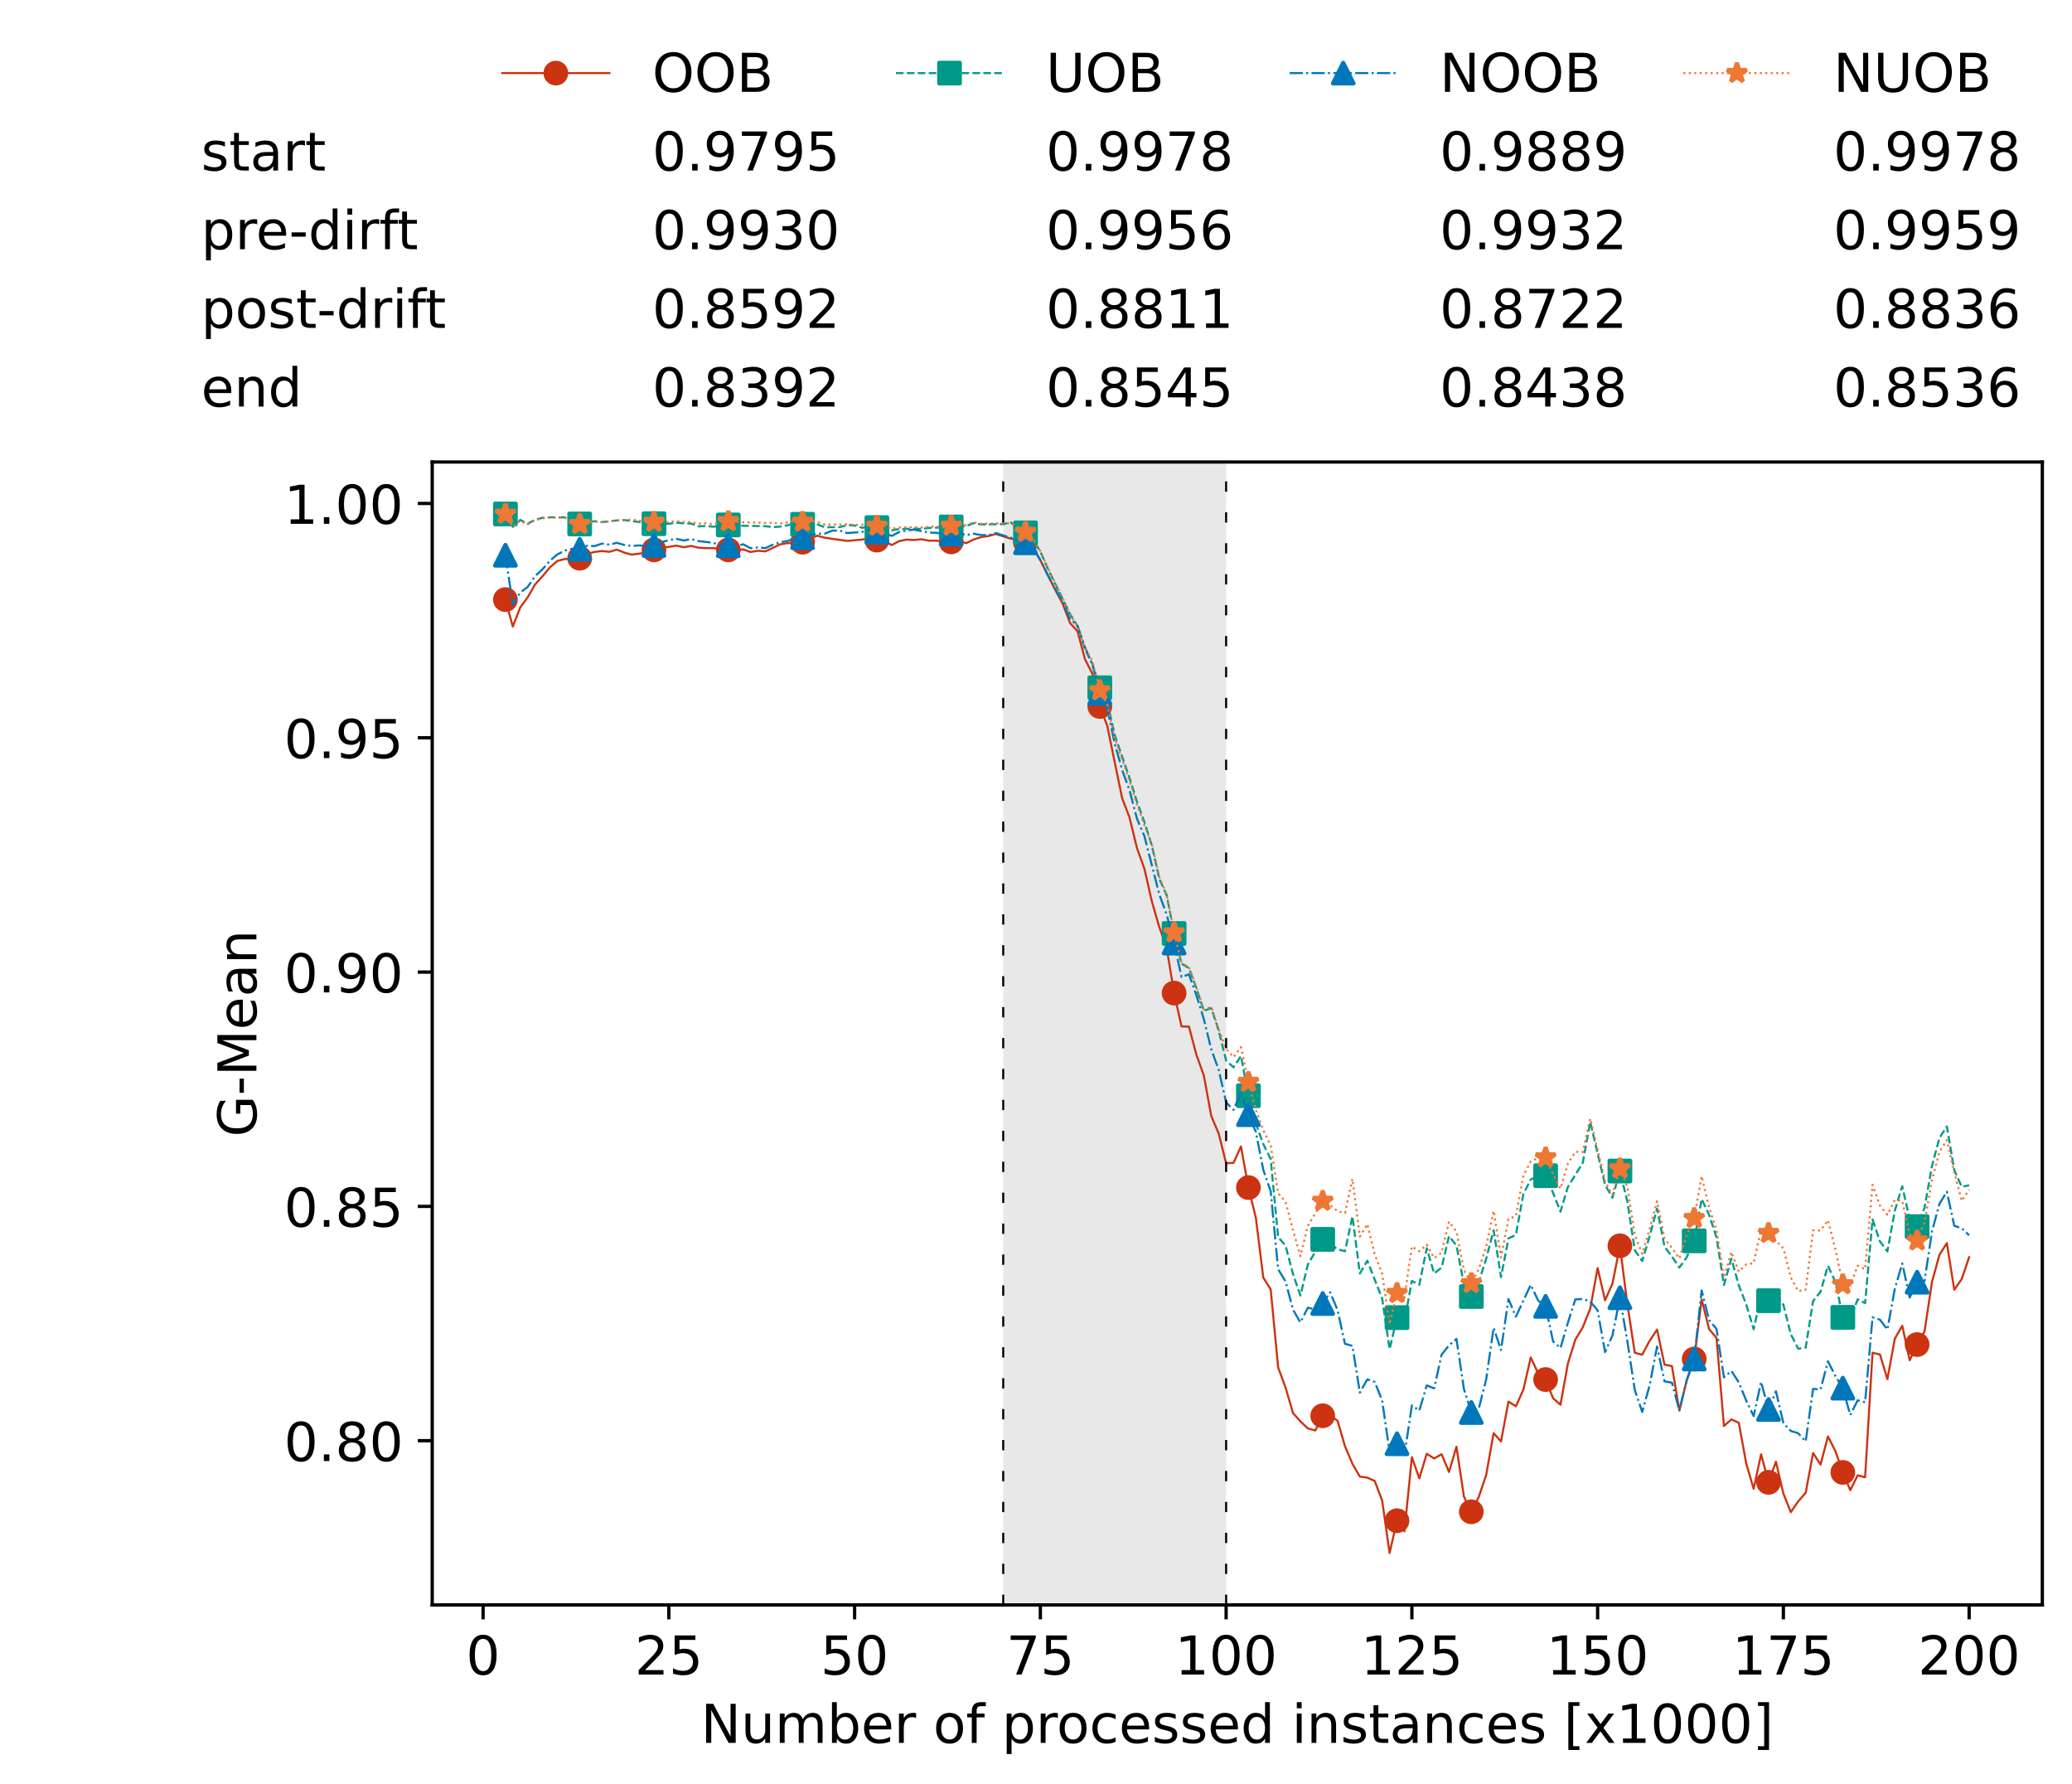 <?xml version="1.0" encoding="utf-8" standalone="no"?>
<!DOCTYPE svg PUBLIC "-//W3C//DTD SVG 1.1//EN"
  "http://www.w3.org/Graphics/SVG/1.1/DTD/svg11.dtd">
<!-- Created with matplotlib (https://matplotlib.org/) -->
<svg height="432.615pt" version="1.1" viewBox="0 0 502.65 432.615" width="502.65pt" xmlns="http://www.w3.org/2000/svg" xmlns:xlink="http://www.w3.org/1999/xlink">
 <defs>
  <style type="text/css">*{stroke-linecap:butt;stroke-linejoin:round;}</style>
 </defs>
 <g id="figure_1">
  <g id="patch_1">
   <path d="M 0 432.615 
L 502.65 432.615 
L 502.65 0 
L 0 0 
z
" style="fill:#ffffff;"/>
  </g>
  <g id="axes_1">
   <g id="patch_2">
    <path d="M 104.85 389.252 
L 495.45 389.252 
L 495.45 112.052 
L 104.85 112.052 
z
" style="fill:#ffffff;"/>
   </g>
   <g id="patch_3">
    <path clip-path="url(#pda6e4b9843)" d="M 297.446 389.252 
L 297.446 112.052 
L 243.372 112.052 
L 243.372 389.252 
z
" style="fill:#d3d3d3;opacity:0.5;"/>
   </g>
   <g id="matplotlib.axis_1">
    <g id="xtick_1">
     <g id="line2d_1">
      <defs>
       <path d="M 0 0 
L 0 3.5 
" id="mde528634fa" style="stroke:#000000;stroke-width:0.8;"/>
      </defs>
      <g>
       <use style="stroke:#000000;stroke-width:0.8;" x="117.197" xlink:href="#mde528634fa" y="389.252"/>
      </g>
     </g>
     <g id="text_1">
      <!-- 0 -->
      <g transform="translate(113.061 406.13)scale(0.13 -0.13)">
       <defs>
        <path d="M 31.781 66.406 
Q 24.172 66.406 20.328 58.906 
Q 16.5 51.422 16.5 36.375 
Q 16.5 21.391 20.328 13.891 
Q 24.172 6.391 31.781 6.391 
Q 39.453 6.391 43.281 13.891 
Q 47.125 21.391 47.125 36.375 
Q 47.125 51.422 43.281 58.906 
Q 39.453 66.406 31.781 66.406 
z
M 31.781 74.219 
Q 44.047 74.219 50.516 64.516 
Q 56.984 54.828 56.984 36.375 
Q 56.984 17.969 50.516 8.266 
Q 44.047 -1.422 31.781 -1.422 
Q 19.531 -1.422 13.062 8.266 
Q 6.594 17.969 6.594 36.375 
Q 6.594 54.828 13.062 64.516 
Q 19.531 74.219 31.781 74.219 
z
" id="DejaVuSans-48"/>
       </defs>
       <use xlink:href="#DejaVuSans-48"/>
      </g>
     </g>
    </g>
    <g id="xtick_2">
     <g id="line2d_2">
      <g>
       <use style="stroke:#000000;stroke-width:0.8;" x="162.259" xlink:href="#mde528634fa" y="389.252"/>
      </g>
     </g>
     <g id="text_2">
      <!-- 25 -->
      <g transform="translate(153.988 406.13)scale(0.13 -0.13)">
       <defs>
        <path d="M 19.188 8.297 
L 53.609 8.297 
L 53.609 0 
L 7.328 0 
L 7.328 8.297 
Q 12.938 14.109 22.625 23.891 
Q 32.328 33.688 34.812 36.531 
Q 39.547 41.844 41.422 45.531 
Q 43.312 49.219 43.312 52.781 
Q 43.312 58.594 39.234 62.25 
Q 35.156 65.922 28.609 65.922 
Q 23.969 65.922 18.812 64.312 
Q 13.672 62.703 7.812 59.422 
L 7.812 69.391 
Q 13.766 71.781 18.938 73 
Q 24.125 74.219 28.422 74.219 
Q 39.75 74.219 46.484 68.547 
Q 53.219 62.891 53.219 53.422 
Q 53.219 48.922 51.531 44.891 
Q 49.859 40.875 45.406 35.406 
Q 44.188 33.984 37.641 27.219 
Q 31.109 20.453 19.188 8.297 
z
" id="DejaVuSans-50"/>
        <path d="M 10.797 72.906 
L 49.516 72.906 
L 49.516 64.594 
L 19.828 64.594 
L 19.828 46.734 
Q 21.969 47.469 24.109 47.828 
Q 26.266 48.188 28.422 48.188 
Q 40.625 48.188 47.75 41.5 
Q 54.891 34.812 54.891 23.391 
Q 54.891 11.625 47.562 5.094 
Q 40.234 -1.422 26.906 -1.422 
Q 22.312 -1.422 17.547 -0.641 
Q 12.797 0.141 7.719 1.703 
L 7.719 11.625 
Q 12.109 9.234 16.797 8.062 
Q 21.484 6.891 26.703 6.891 
Q 35.156 6.891 40.078 11.328 
Q 45.016 15.766 45.016 23.391 
Q 45.016 31 40.078 35.438 
Q 35.156 39.891 26.703 39.891 
Q 22.75 39.891 18.812 39.016 
Q 14.891 38.141 10.797 36.281 
z
" id="DejaVuSans-53"/>
       </defs>
       <use xlink:href="#DejaVuSans-50"/>
       <use x="63.623" xlink:href="#DejaVuSans-53"/>
      </g>
     </g>
    </g>
    <g id="xtick_3">
     <g id="line2d_3">
      <g>
       <use style="stroke:#000000;stroke-width:0.8;" x="207.322" xlink:href="#mde528634fa" y="389.252"/>
      </g>
     </g>
     <g id="text_3">
      <!-- 50 -->
      <g transform="translate(199.05 406.13)scale(0.13 -0.13)">
       <use xlink:href="#DejaVuSans-53"/>
       <use x="63.623" xlink:href="#DejaVuSans-48"/>
      </g>
     </g>
    </g>
    <g id="xtick_4">
     <g id="line2d_4">
      <g>
       <use style="stroke:#000000;stroke-width:0.8;" x="252.384" xlink:href="#mde528634fa" y="389.252"/>
      </g>
     </g>
     <g id="text_4">
      <!-- 75 -->
      <g transform="translate(244.113 406.13)scale(0.13 -0.13)">
       <defs>
        <path d="M 8.203 72.906 
L 55.078 72.906 
L 55.078 68.703 
L 28.609 0 
L 18.312 0 
L 43.219 64.594 
L 8.203 64.594 
z
" id="DejaVuSans-55"/>
       </defs>
       <use xlink:href="#DejaVuSans-55"/>
       <use x="63.623" xlink:href="#DejaVuSans-53"/>
      </g>
     </g>
    </g>
    <g id="xtick_5">
     <g id="line2d_5">
      <g>
       <use style="stroke:#000000;stroke-width:0.8;" x="297.446" xlink:href="#mde528634fa" y="389.252"/>
      </g>
     </g>
     <g id="text_5">
      <!-- 100 -->
      <g transform="translate(285.039 406.13)scale(0.13 -0.13)">
       <defs>
        <path d="M 12.406 8.297 
L 28.516 8.297 
L 28.516 63.922 
L 10.984 60.406 
L 10.984 69.391 
L 28.422 72.906 
L 38.281 72.906 
L 38.281 8.297 
L 54.391 8.297 
L 54.391 0 
L 12.406 0 
z
" id="DejaVuSans-49"/>
       </defs>
       <use xlink:href="#DejaVuSans-49"/>
       <use x="63.623" xlink:href="#DejaVuSans-48"/>
       <use x="127.246" xlink:href="#DejaVuSans-48"/>
      </g>
     </g>
    </g>
    <g id="xtick_6">
     <g id="line2d_6">
      <g>
       <use style="stroke:#000000;stroke-width:0.8;" x="342.509" xlink:href="#mde528634fa" y="389.252"/>
      </g>
     </g>
     <g id="text_6">
      <!-- 125 -->
      <g transform="translate(330.102 406.13)scale(0.13 -0.13)">
       <use xlink:href="#DejaVuSans-49"/>
       <use x="63.623" xlink:href="#DejaVuSans-50"/>
       <use x="127.246" xlink:href="#DejaVuSans-53"/>
      </g>
     </g>
    </g>
    <g id="xtick_7">
     <g id="line2d_7">
      <g>
       <use style="stroke:#000000;stroke-width:0.8;" x="387.571" xlink:href="#mde528634fa" y="389.252"/>
      </g>
     </g>
     <g id="text_7">
      <!-- 150 -->
      <g transform="translate(375.164 406.13)scale(0.13 -0.13)">
       <use xlink:href="#DejaVuSans-49"/>
       <use x="63.623" xlink:href="#DejaVuSans-53"/>
       <use x="127.246" xlink:href="#DejaVuSans-48"/>
      </g>
     </g>
    </g>
    <g id="xtick_8">
     <g id="line2d_8">
      <g>
       <use style="stroke:#000000;stroke-width:0.8;" x="432.633" xlink:href="#mde528634fa" y="389.252"/>
      </g>
     </g>
     <g id="text_8">
      <!-- 175 -->
      <g transform="translate(420.226 406.13)scale(0.13 -0.13)">
       <use xlink:href="#DejaVuSans-49"/>
       <use x="63.623" xlink:href="#DejaVuSans-55"/>
       <use x="127.246" xlink:href="#DejaVuSans-53"/>
      </g>
     </g>
    </g>
    <g id="xtick_9">
     <g id="line2d_9">
      <g>
       <use style="stroke:#000000;stroke-width:0.8;" x="477.695" xlink:href="#mde528634fa" y="389.252"/>
      </g>
     </g>
     <g id="text_9">
      <!-- 200 -->
      <g transform="translate(465.289 406.13)scale(0.13 -0.13)">
       <use xlink:href="#DejaVuSans-50"/>
       <use x="63.623" xlink:href="#DejaVuSans-48"/>
       <use x="127.246" xlink:href="#DejaVuSans-48"/>
      </g>
     </g>
    </g>
    <g id="text_10">
     <!-- Number of processed instances [x1000] -->
     <g transform="translate(170.025 422.711)scale(0.13 -0.13)">
      <defs>
       <path d="M 9.812 72.906 
L 23.094 72.906 
L 55.422 11.922 
L 55.422 72.906 
L 64.984 72.906 
L 64.984 0 
L 51.703 0 
L 19.391 60.984 
L 19.391 0 
L 9.812 0 
z
" id="DejaVuSans-78"/>
       <path d="M 8.5 21.578 
L 8.5 54.688 
L 17.484 54.688 
L 17.484 21.922 
Q 17.484 14.156 20.5 10.266 
Q 23.531 6.391 29.594 6.391 
Q 36.859 6.391 41.078 11.031 
Q 45.312 15.672 45.312 23.688 
L 45.312 54.688 
L 54.297 54.688 
L 54.297 0 
L 45.312 0 
L 45.312 8.406 
Q 42.047 3.422 37.719 1 
Q 33.406 -1.422 27.688 -1.422 
Q 18.266 -1.422 13.375 4.438 
Q 8.5 10.297 8.5 21.578 
z
M 31.109 56 
z
" id="DejaVuSans-117"/>
       <path d="M 52 44.188 
Q 55.375 50.25 60.062 53.125 
Q 64.75 56 71.094 56 
Q 79.641 56 84.281 50.016 
Q 88.922 44.047 88.922 33.016 
L 88.922 0 
L 79.891 0 
L 79.891 32.719 
Q 79.891 40.578 77.094 44.375 
Q 74.312 48.188 68.609 48.188 
Q 61.625 48.188 57.562 43.547 
Q 53.516 38.922 53.516 30.906 
L 53.516 0 
L 44.484 0 
L 44.484 32.719 
Q 44.484 40.625 41.703 44.406 
Q 38.922 48.188 33.109 48.188 
Q 26.219 48.188 22.156 43.531 
Q 18.109 38.875 18.109 30.906 
L 18.109 0 
L 9.078 0 
L 9.078 54.688 
L 18.109 54.688 
L 18.109 46.188 
Q 21.188 51.219 25.484 53.609 
Q 29.781 56 35.688 56 
Q 41.656 56 45.828 52.969 
Q 50 49.953 52 44.188 
z
" id="DejaVuSans-109"/>
       <path d="M 48.688 27.297 
Q 48.688 37.203 44.609 42.844 
Q 40.531 48.484 33.406 48.484 
Q 26.266 48.484 22.188 42.844 
Q 18.109 37.203 18.109 27.297 
Q 18.109 17.391 22.188 11.75 
Q 26.266 6.109 33.406 6.109 
Q 40.531 6.109 44.609 11.75 
Q 48.688 17.391 48.688 27.297 
z
M 18.109 46.391 
Q 20.953 51.266 25.266 53.625 
Q 29.594 56 35.594 56 
Q 45.562 56 51.781 48.094 
Q 58.016 40.188 58.016 27.297 
Q 58.016 14.406 51.781 6.484 
Q 45.562 -1.422 35.594 -1.422 
Q 29.594 -1.422 25.266 0.953 
Q 20.953 3.328 18.109 8.203 
L 18.109 0 
L 9.078 0 
L 9.078 75.984 
L 18.109 75.984 
z
" id="DejaVuSans-98"/>
       <path d="M 56.203 29.594 
L 56.203 25.203 
L 14.891 25.203 
Q 15.484 15.922 20.484 11.062 
Q 25.484 6.203 34.422 6.203 
Q 39.594 6.203 44.453 7.469 
Q 49.312 8.734 54.109 11.281 
L 54.109 2.781 
Q 49.266 0.734 44.188 -0.344 
Q 39.109 -1.422 33.891 -1.422 
Q 20.797 -1.422 13.156 6.188 
Q 5.516 13.812 5.516 26.812 
Q 5.516 40.234 12.766 48.109 
Q 20.016 56 32.328 56 
Q 43.359 56 49.781 48.891 
Q 56.203 41.797 56.203 29.594 
z
M 47.219 32.234 
Q 47.125 39.594 43.094 43.984 
Q 39.062 48.391 32.422 48.391 
Q 24.906 48.391 20.391 44.141 
Q 15.875 39.891 15.188 32.172 
z
" id="DejaVuSans-101"/>
       <path d="M 41.109 46.297 
Q 39.594 47.172 37.812 47.578 
Q 36.031 48 33.891 48 
Q 26.266 48 22.188 43.047 
Q 18.109 38.094 18.109 28.812 
L 18.109 0 
L 9.078 0 
L 9.078 54.688 
L 18.109 54.688 
L 18.109 46.188 
Q 20.953 51.172 25.484 53.578 
Q 30.031 56 36.531 56 
Q 37.453 56 38.578 55.875 
Q 39.703 55.766 41.062 55.516 
z
" id="DejaVuSans-114"/>
       <path id="DejaVuSans-32"/>
       <path d="M 30.609 48.391 
Q 23.391 48.391 19.188 42.75 
Q 14.984 37.109 14.984 27.297 
Q 14.984 17.484 19.156 11.844 
Q 23.344 6.203 30.609 6.203 
Q 37.797 6.203 41.984 11.859 
Q 46.188 17.531 46.188 27.297 
Q 46.188 37.016 41.984 42.703 
Q 37.797 48.391 30.609 48.391 
z
M 30.609 56 
Q 42.328 56 49.016 48.375 
Q 55.719 40.766 55.719 27.297 
Q 55.719 13.875 49.016 6.219 
Q 42.328 -1.422 30.609 -1.422 
Q 18.844 -1.422 12.172 6.219 
Q 5.516 13.875 5.516 27.297 
Q 5.516 40.766 12.172 48.375 
Q 18.844 56 30.609 56 
z
" id="DejaVuSans-111"/>
       <path d="M 37.109 75.984 
L 37.109 68.5 
L 28.516 68.5 
Q 23.688 68.5 21.797 66.547 
Q 19.922 64.594 19.922 59.516 
L 19.922 54.688 
L 34.719 54.688 
L 34.719 47.703 
L 19.922 47.703 
L 19.922 0 
L 10.891 0 
L 10.891 47.703 
L 2.297 47.703 
L 2.297 54.688 
L 10.891 54.688 
L 10.891 58.5 
Q 10.891 67.625 15.141 71.797 
Q 19.391 75.984 28.609 75.984 
z
" id="DejaVuSans-102"/>
       <path d="M 18.109 8.203 
L 18.109 -20.797 
L 9.078 -20.797 
L 9.078 54.688 
L 18.109 54.688 
L 18.109 46.391 
Q 20.953 51.266 25.266 53.625 
Q 29.594 56 35.594 56 
Q 45.562 56 51.781 48.094 
Q 58.016 40.188 58.016 27.297 
Q 58.016 14.406 51.781 6.484 
Q 45.562 -1.422 35.594 -1.422 
Q 29.594 -1.422 25.266 0.953 
Q 20.953 3.328 18.109 8.203 
z
M 48.688 27.297 
Q 48.688 37.203 44.609 42.844 
Q 40.531 48.484 33.406 48.484 
Q 26.266 48.484 22.188 42.844 
Q 18.109 37.203 18.109 27.297 
Q 18.109 17.391 22.188 11.75 
Q 26.266 6.109 33.406 6.109 
Q 40.531 6.109 44.609 11.75 
Q 48.688 17.391 48.688 27.297 
z
" id="DejaVuSans-112"/>
       <path d="M 48.781 52.594 
L 48.781 44.188 
Q 44.969 46.297 41.141 47.344 
Q 37.312 48.391 33.406 48.391 
Q 24.656 48.391 19.812 42.844 
Q 14.984 37.312 14.984 27.297 
Q 14.984 17.281 19.812 11.734 
Q 24.656 6.203 33.406 6.203 
Q 37.312 6.203 41.141 7.25 
Q 44.969 8.297 48.781 10.406 
L 48.781 2.094 
Q 45.016 0.344 40.984 -0.531 
Q 36.969 -1.422 32.422 -1.422 
Q 20.062 -1.422 12.781 6.344 
Q 5.516 14.109 5.516 27.297 
Q 5.516 40.672 12.859 48.328 
Q 20.219 56 33.016 56 
Q 37.156 56 41.109 55.141 
Q 45.062 54.297 48.781 52.594 
z
" id="DejaVuSans-99"/>
       <path d="M 44.281 53.078 
L 44.281 44.578 
Q 40.484 46.531 36.375 47.5 
Q 32.281 48.484 27.875 48.484 
Q 21.188 48.484 17.844 46.438 
Q 14.5 44.391 14.5 40.281 
Q 14.5 37.156 16.891 35.375 
Q 19.281 33.594 26.516 31.984 
L 29.594 31.297 
Q 39.156 29.25 43.188 25.516 
Q 47.219 21.781 47.219 15.094 
Q 47.219 7.469 41.188 3.016 
Q 35.156 -1.422 24.609 -1.422 
Q 20.219 -1.422 15.453 -0.562 
Q 10.688 0.297 5.422 2 
L 5.422 11.281 
Q 10.406 8.688 15.234 7.391 
Q 20.062 6.109 24.812 6.109 
Q 31.156 6.109 34.562 8.281 
Q 37.984 10.453 37.984 14.406 
Q 37.984 18.062 35.516 20.016 
Q 33.062 21.969 24.703 23.781 
L 21.578 24.516 
Q 13.234 26.266 9.516 29.906 
Q 5.812 33.547 5.812 39.891 
Q 5.812 47.609 11.281 51.797 
Q 16.75 56 26.812 56 
Q 31.781 56 36.172 55.266 
Q 40.578 54.547 44.281 53.078 
z
" id="DejaVuSans-115"/>
       <path d="M 45.406 46.391 
L 45.406 75.984 
L 54.391 75.984 
L 54.391 0 
L 45.406 0 
L 45.406 8.203 
Q 42.578 3.328 38.25 0.953 
Q 33.938 -1.422 27.875 -1.422 
Q 17.969 -1.422 11.734 6.484 
Q 5.516 14.406 5.516 27.297 
Q 5.516 40.188 11.734 48.094 
Q 17.969 56 27.875 56 
Q 33.938 56 38.25 53.625 
Q 42.578 51.266 45.406 46.391 
z
M 14.797 27.297 
Q 14.797 17.391 18.875 11.75 
Q 22.953 6.109 30.078 6.109 
Q 37.203 6.109 41.297 11.75 
Q 45.406 17.391 45.406 27.297 
Q 45.406 37.203 41.297 42.844 
Q 37.203 48.484 30.078 48.484 
Q 22.953 48.484 18.875 42.844 
Q 14.797 37.203 14.797 27.297 
z
" id="DejaVuSans-100"/>
       <path d="M 9.422 54.688 
L 18.406 54.688 
L 18.406 0 
L 9.422 0 
z
M 9.422 75.984 
L 18.406 75.984 
L 18.406 64.594 
L 9.422 64.594 
z
" id="DejaVuSans-105"/>
       <path d="M 54.891 33.016 
L 54.891 0 
L 45.906 0 
L 45.906 32.719 
Q 45.906 40.484 42.875 44.328 
Q 39.844 48.188 33.797 48.188 
Q 26.516 48.188 22.312 43.547 
Q 18.109 38.922 18.109 30.906 
L 18.109 0 
L 9.078 0 
L 9.078 54.688 
L 18.109 54.688 
L 18.109 46.188 
Q 21.344 51.125 25.703 53.562 
Q 30.078 56 35.797 56 
Q 45.219 56 50.047 50.172 
Q 54.891 44.344 54.891 33.016 
z
" id="DejaVuSans-110"/>
       <path d="M 18.312 70.219 
L 18.312 54.688 
L 36.812 54.688 
L 36.812 47.703 
L 18.312 47.703 
L 18.312 18.016 
Q 18.312 11.328 20.141 9.422 
Q 21.969 7.516 27.594 7.516 
L 36.812 7.516 
L 36.812 0 
L 27.594 0 
Q 17.188 0 13.234 3.875 
Q 9.281 7.766 9.281 18.016 
L 9.281 47.703 
L 2.688 47.703 
L 2.688 54.688 
L 9.281 54.688 
L 9.281 70.219 
z
" id="DejaVuSans-116"/>
       <path d="M 34.281 27.484 
Q 23.391 27.484 19.188 25 
Q 14.984 22.516 14.984 16.5 
Q 14.984 11.719 18.141 8.906 
Q 21.297 6.109 26.703 6.109 
Q 34.188 6.109 38.703 11.406 
Q 43.219 16.703 43.219 25.484 
L 43.219 27.484 
z
M 52.203 31.203 
L 52.203 0 
L 43.219 0 
L 43.219 8.297 
Q 40.141 3.328 35.547 0.953 
Q 30.953 -1.422 24.312 -1.422 
Q 15.922 -1.422 10.953 3.297 
Q 6 8.016 6 15.922 
Q 6 25.141 12.172 29.828 
Q 18.359 34.516 30.609 34.516 
L 43.219 34.516 
L 43.219 35.406 
Q 43.219 41.609 39.141 45 
Q 35.062 48.391 27.688 48.391 
Q 23 48.391 18.547 47.266 
Q 14.109 46.141 10.016 43.891 
L 10.016 52.203 
Q 14.938 54.109 19.578 55.047 
Q 24.219 56 28.609 56 
Q 40.484 56 46.344 49.844 
Q 52.203 43.703 52.203 31.203 
z
" id="DejaVuSans-97"/>
       <path d="M 8.594 75.984 
L 29.297 75.984 
L 29.297 69 
L 17.578 69 
L 17.578 -6.203 
L 29.297 -6.203 
L 29.297 -13.188 
L 8.594 -13.188 
z
" id="DejaVuSans-91"/>
       <path d="M 54.891 54.688 
L 35.109 28.078 
L 55.906 0 
L 45.312 0 
L 29.391 21.484 
L 13.484 0 
L 2.875 0 
L 24.125 28.609 
L 4.688 54.688 
L 15.281 54.688 
L 29.781 35.203 
L 44.281 54.688 
z
" id="DejaVuSans-120"/>
       <path d="M 30.422 75.984 
L 30.422 -13.188 
L 9.719 -13.188 
L 9.719 -6.203 
L 21.391 -6.203 
L 21.391 69 
L 9.719 69 
L 9.719 75.984 
z
" id="DejaVuSans-93"/>
      </defs>
      <use xlink:href="#DejaVuSans-78"/>
      <use x="74.805" xlink:href="#DejaVuSans-117"/>
      <use x="138.184" xlink:href="#DejaVuSans-109"/>
      <use x="235.596" xlink:href="#DejaVuSans-98"/>
      <use x="299.072" xlink:href="#DejaVuSans-101"/>
      <use x="360.596" xlink:href="#DejaVuSans-114"/>
      <use x="401.709" xlink:href="#DejaVuSans-32"/>
      <use x="433.496" xlink:href="#DejaVuSans-111"/>
      <use x="494.678" xlink:href="#DejaVuSans-102"/>
      <use x="529.883" xlink:href="#DejaVuSans-32"/>
      <use x="561.67" xlink:href="#DejaVuSans-112"/>
      <use x="625.146" xlink:href="#DejaVuSans-114"/>
      <use x="664.01" xlink:href="#DejaVuSans-111"/>
      <use x="725.191" xlink:href="#DejaVuSans-99"/>
      <use x="780.172" xlink:href="#DejaVuSans-101"/>
      <use x="841.695" xlink:href="#DejaVuSans-115"/>
      <use x="893.795" xlink:href="#DejaVuSans-115"/>
      <use x="945.895" xlink:href="#DejaVuSans-101"/>
      <use x="1007.418" xlink:href="#DejaVuSans-100"/>
      <use x="1070.895" xlink:href="#DejaVuSans-32"/>
      <use x="1102.682" xlink:href="#DejaVuSans-105"/>
      <use x="1130.465" xlink:href="#DejaVuSans-110"/>
      <use x="1193.844" xlink:href="#DejaVuSans-115"/>
      <use x="1245.943" xlink:href="#DejaVuSans-116"/>
      <use x="1285.152" xlink:href="#DejaVuSans-97"/>
      <use x="1346.432" xlink:href="#DejaVuSans-110"/>
      <use x="1409.811" xlink:href="#DejaVuSans-99"/>
      <use x="1464.791" xlink:href="#DejaVuSans-101"/>
      <use x="1526.314" xlink:href="#DejaVuSans-115"/>
      <use x="1578.414" xlink:href="#DejaVuSans-32"/>
      <use x="1610.201" xlink:href="#DejaVuSans-91"/>
      <use x="1649.215" xlink:href="#DejaVuSans-120"/>
      <use x="1708.395" xlink:href="#DejaVuSans-49"/>
      <use x="1772.018" xlink:href="#DejaVuSans-48"/>
      <use x="1835.641" xlink:href="#DejaVuSans-48"/>
      <use x="1899.264" xlink:href="#DejaVuSans-48"/>
      <use x="1962.887" xlink:href="#DejaVuSans-93"/>
     </g>
    </g>
   </g>
   <g id="matplotlib.axis_2">
    <g id="ytick_1">
     <g id="line2d_10">
      <defs>
       <path d="M 0 0 
L -3.5 0 
" id="mc2f59aa2f2" style="stroke:#000000;stroke-width:0.8;"/>
      </defs>
      <g>
       <use style="stroke:#000000;stroke-width:0.8;" x="104.85" xlink:href="#mc2f59aa2f2" y="349.415"/>
      </g>
     </g>
     <g id="text_11">
      <!-- 0.80 -->
      <g transform="translate(68.905 354.354)scale(0.13 -0.13)">
       <defs>
        <path d="M 10.688 12.406 
L 21 12.406 
L 21 0 
L 10.688 0 
z
" id="DejaVuSans-46"/>
        <path d="M 31.781 34.625 
Q 24.75 34.625 20.719 30.859 
Q 16.703 27.094 16.703 20.516 
Q 16.703 13.922 20.719 10.156 
Q 24.75 6.391 31.781 6.391 
Q 38.812 6.391 42.859 10.172 
Q 46.922 13.969 46.922 20.516 
Q 46.922 27.094 42.891 30.859 
Q 38.875 34.625 31.781 34.625 
z
M 21.922 38.812 
Q 15.578 40.375 12.031 44.719 
Q 8.5 49.078 8.5 55.328 
Q 8.5 64.062 14.719 69.141 
Q 20.953 74.219 31.781 74.219 
Q 42.672 74.219 48.875 69.141 
Q 55.078 64.062 55.078 55.328 
Q 55.078 49.078 51.531 44.719 
Q 48 40.375 41.703 38.812 
Q 48.828 37.156 52.797 32.312 
Q 56.781 27.484 56.781 20.516 
Q 56.781 9.906 50.312 4.234 
Q 43.844 -1.422 31.781 -1.422 
Q 19.734 -1.422 13.25 4.234 
Q 6.781 9.906 6.781 20.516 
Q 6.781 27.484 10.781 32.312 
Q 14.797 37.156 21.922 38.812 
z
M 18.312 54.391 
Q 18.312 48.734 21.844 45.562 
Q 25.391 42.391 31.781 42.391 
Q 38.141 42.391 41.719 45.562 
Q 45.312 48.734 45.312 54.391 
Q 45.312 60.062 41.719 63.234 
Q 38.141 66.406 31.781 66.406 
Q 25.391 66.406 21.844 63.234 
Q 18.312 60.062 18.312 54.391 
z
" id="DejaVuSans-56"/>
       </defs>
       <use xlink:href="#DejaVuSans-48"/>
       <use x="63.623" xlink:href="#DejaVuSans-46"/>
       <use x="95.41" xlink:href="#DejaVuSans-56"/>
       <use x="159.033" xlink:href="#DejaVuSans-48"/>
      </g>
     </g>
    </g>
    <g id="ytick_2">
     <g id="line2d_11">
      <g>
       <use style="stroke:#000000;stroke-width:0.8;" x="104.85" xlink:href="#mc2f59aa2f2" y="292.587"/>
      </g>
     </g>
     <g id="text_12">
      <!-- 0.85 -->
      <g transform="translate(68.905 297.526)scale(0.13 -0.13)">
       <use xlink:href="#DejaVuSans-48"/>
       <use x="63.623" xlink:href="#DejaVuSans-46"/>
       <use x="95.41" xlink:href="#DejaVuSans-56"/>
       <use x="159.033" xlink:href="#DejaVuSans-53"/>
      </g>
     </g>
    </g>
    <g id="ytick_3">
     <g id="line2d_12">
      <g>
       <use style="stroke:#000000;stroke-width:0.8;" x="104.85" xlink:href="#mc2f59aa2f2" y="235.759"/>
      </g>
     </g>
     <g id="text_13">
      <!-- 0.90 -->
      <g transform="translate(68.905 240.698)scale(0.13 -0.13)">
       <defs>
        <path d="M 10.984 1.516 
L 10.984 10.5 
Q 14.703 8.734 18.5 7.812 
Q 22.312 6.891 25.984 6.891 
Q 35.75 6.891 40.891 13.453 
Q 46.047 20.016 46.781 33.406 
Q 43.953 29.203 39.594 26.953 
Q 35.25 24.703 29.984 24.703 
Q 19.047 24.703 12.672 31.312 
Q 6.297 37.938 6.297 49.422 
Q 6.297 60.641 12.938 67.422 
Q 19.578 74.219 30.609 74.219 
Q 43.266 74.219 49.922 64.516 
Q 56.594 54.828 56.594 36.375 
Q 56.594 19.141 48.406 8.859 
Q 40.234 -1.422 26.422 -1.422 
Q 22.703 -1.422 18.891 -0.688 
Q 15.094 0.047 10.984 1.516 
z
M 30.609 32.422 
Q 37.25 32.422 41.125 36.953 
Q 45.016 41.5 45.016 49.422 
Q 45.016 57.281 41.125 61.844 
Q 37.25 66.406 30.609 66.406 
Q 23.969 66.406 20.094 61.844 
Q 16.219 57.281 16.219 49.422 
Q 16.219 41.5 20.094 36.953 
Q 23.969 32.422 30.609 32.422 
z
" id="DejaVuSans-57"/>
       </defs>
       <use xlink:href="#DejaVuSans-48"/>
       <use x="63.623" xlink:href="#DejaVuSans-46"/>
       <use x="95.41" xlink:href="#DejaVuSans-57"/>
       <use x="159.033" xlink:href="#DejaVuSans-48"/>
      </g>
     </g>
    </g>
    <g id="ytick_4">
     <g id="line2d_13">
      <g>
       <use style="stroke:#000000;stroke-width:0.8;" x="104.85" xlink:href="#mc2f59aa2f2" y="178.931"/>
      </g>
     </g>
     <g id="text_14">
      <!-- 0.95 -->
      <g transform="translate(68.905 183.87)scale(0.13 -0.13)">
       <use xlink:href="#DejaVuSans-48"/>
       <use x="63.623" xlink:href="#DejaVuSans-46"/>
       <use x="95.41" xlink:href="#DejaVuSans-57"/>
       <use x="159.033" xlink:href="#DejaVuSans-53"/>
      </g>
     </g>
    </g>
    <g id="ytick_5">
     <g id="line2d_14">
      <g>
       <use style="stroke:#000000;stroke-width:0.8;" x="104.85" xlink:href="#mc2f59aa2f2" y="122.103"/>
      </g>
     </g>
     <g id="text_15">
      <!-- 1.00 -->
      <g transform="translate(68.905 127.042)scale(0.13 -0.13)">
       <use xlink:href="#DejaVuSans-49"/>
       <use x="63.623" xlink:href="#DejaVuSans-46"/>
       <use x="95.41" xlink:href="#DejaVuSans-48"/>
       <use x="159.033" xlink:href="#DejaVuSans-48"/>
      </g>
     </g>
    </g>
    <g id="text_16">
     <!-- G-Mean -->
     <g transform="translate(62.201 275.744)rotate(-90)scale(0.13 -0.13)">
      <defs>
       <path d="M 59.516 10.406 
L 59.516 29.984 
L 43.406 29.984 
L 43.406 38.094 
L 69.281 38.094 
L 69.281 6.781 
Q 63.578 2.734 56.688 0.656 
Q 49.812 -1.422 42 -1.422 
Q 24.906 -1.422 15.25 8.562 
Q 5.609 18.562 5.609 36.375 
Q 5.609 54.25 15.25 64.234 
Q 24.906 74.219 42 74.219 
Q 49.125 74.219 55.547 72.453 
Q 61.969 70.703 67.391 67.281 
L 67.391 56.781 
Q 61.922 61.422 55.766 63.766 
Q 49.609 66.109 42.828 66.109 
Q 29.438 66.109 22.719 58.641 
Q 16.016 51.172 16.016 36.375 
Q 16.016 21.625 22.719 14.156 
Q 29.438 6.688 42.828 6.688 
Q 48.047 6.688 52.141 7.594 
Q 56.25 8.5 59.516 10.406 
z
" id="DejaVuSans-71"/>
       <path d="M 4.891 31.391 
L 31.203 31.391 
L 31.203 23.391 
L 4.891 23.391 
z
" id="DejaVuSans-45"/>
       <path d="M 9.812 72.906 
L 24.516 72.906 
L 43.109 23.297 
L 61.812 72.906 
L 76.516 72.906 
L 76.516 0 
L 66.891 0 
L 66.891 64.016 
L 48.094 14.016 
L 38.188 14.016 
L 19.391 64.016 
L 19.391 0 
L 9.812 0 
z
" id="DejaVuSans-77"/>
      </defs>
      <use xlink:href="#DejaVuSans-71"/>
      <use x="77.49" xlink:href="#DejaVuSans-45"/>
      <use x="113.574" xlink:href="#DejaVuSans-77"/>
      <use x="199.854" xlink:href="#DejaVuSans-101"/>
      <use x="261.377" xlink:href="#DejaVuSans-97"/>
      <use x="322.656" xlink:href="#DejaVuSans-110"/>
     </g>
    </g>
   </g>
   <g id="line2d_15"/>
   <g id="line2d_16"/>
   <g id="line2d_17"/>
   <g id="line2d_18"/>
   <g id="line2d_19"/>
   <g id="line2d_20">
    <path clip-path="url(#pda6e4b9843)" d="M 122.605 145.425 
L 124.407 151.962 
L 126.21 147.308 
L 128.012 144.873 
L 129.815 141.738 
L 131.617 139.752 
L 133.419 137.588 
L 135.222 136.049 
L 137.024 135.57 
L 138.827 135.563 
L 140.629 135.393 
L 142.432 134.338 
L 144.234 133.867 
L 146.037 133.638 
L 147.839 133.832 
L 149.642 133.299 
L 151.444 134.026 
L 153.247 134.516 
L 156.852 134.037 
L 158.654 133.361 
L 160.457 132.843 
L 162.259 132.648 
L 164.062 132.331 
L 165.864 132.727 
L 167.667 132.404 
L 169.469 132.83 
L 171.272 132.959 
L 173.074 132.935 
L 174.877 133.274 
L 178.482 133.493 
L 180.284 133.249 
L 182.087 133.88 
L 183.889 133.577 
L 185.692 133.733 
L 189.297 132.014 
L 191.099 131.715 
L 192.902 131.677 
L 194.704 131.506 
L 196.507 130.53 
L 198.309 129.929 
L 200.112 130.425 
L 205.519 131.19 
L 209.124 130.872 
L 210.927 130.49 
L 212.729 130.997 
L 214.532 131.248 
L 216.334 132.196 
L 218.137 131.231 
L 219.939 130.876 
L 221.742 130.97 
L 223.544 130.789 
L 225.347 131.132 
L 227.149 131.132 
L 228.952 131.38 
L 230.754 131.425 
L 232.557 131.1 
L 234.359 131.745 
L 236.162 130.857 
L 237.964 130.275 
L 239.767 130.007 
L 241.569 129.511 
L 245.174 130.636 
L 246.976 130.943 
L 248.779 131.545 
L 250.581 132.803 
L 252.384 135.868 
L 255.989 143.065 
L 257.791 146.406 
L 259.594 151.121 
L 261.396 153.094 
L 263.199 159.852 
L 265.001 163.394 
L 266.804 171.336 
L 268.606 176.014 
L 272.211 193.543 
L 274.014 198.27 
L 275.816 205.678 
L 277.619 210.682 
L 279.421 218.588 
L 281.224 224.823 
L 283.026 229.914 
L 284.829 240.86 
L 286.631 248.949 
L 288.434 248.999 
L 290.236 255.817 
L 292.039 260.824 
L 293.841 270.673 
L 295.644 274.908 
L 297.446 282.122 
L 299.249 282.031 
L 301.051 278.053 
L 302.854 288.027 
L 304.656 295.319 
L 306.459 309.86 
L 308.261 312.719 
L 310.064 331.639 
L 311.866 336.538 
L 313.669 342.711 
L 315.471 344.736 
L 317.274 346.435 
L 319.076 346.942 
L 320.879 343.372 
L 322.681 343.255 
L 324.484 344.598 
L 326.286 350.781 
L 328.089 355.023 
L 329.891 358.127 
L 331.694 358.374 
L 333.496 359.185 
L 335.299 363.941 
L 337.101 376.652 
L 338.904 368.824 
L 340.706 371.389 
L 342.509 353.414 
L 344.311 358.553 
L 346.114 352.584 
L 347.916 353.736 
L 349.719 352.694 
L 351.521 357.004 
L 353.324 350.883 
L 355.126 362.943 
L 356.928 366.663 
L 358.731 363.074 
L 360.533 357.749 
L 362.336 347.601 
L 364.138 349.603 
L 365.941 339.935 
L 367.743 341.079 
L 369.546 337.061 
L 371.348 329.24 
L 373.151 333.092 
L 374.953 334.587 
L 376.756 339.11 
L 378.558 340.696 
L 380.361 330.706 
L 382.163 324.911 
L 383.966 321.918 
L 385.768 317.445 
L 387.571 307.544 
L 389.373 315.363 
L 391.176 311.327 
L 392.978 302.148 
L 394.781 316.28 
L 396.583 328.084 
L 398.386 328.563 
L 400.188 325.181 
L 401.991 322.466 
L 403.793 330.967 
L 405.596 331.324 
L 407.398 342.119 
L 409.201 334.744 
L 411.003 329.609 
L 412.806 315.131 
L 414.608 322.368 
L 416.411 324.481 
L 418.213 345.861 
L 420.016 344.26 
L 421.818 345.071 
L 423.621 354.952 
L 425.423 361.091 
L 427.226 352.714 
L 429.028 359.515 
L 430.831 354.502 
L 432.633 362.237 
L 434.436 366.741 
L 436.238 364.119 
L 438.041 362.055 
L 439.843 352.409 
L 441.646 355.212 
L 443.448 348.383 
L 445.251 351.951 
L 447.053 357.11 
L 448.856 361.426 
L 450.658 357.813 
L 452.461 358.295 
L 454.263 328.083 
L 456.066 328.517 
L 457.868 334.489 
L 459.671 324.687 
L 461.473 321.537 
L 463.276 329.893 
L 465.078 326.104 
L 466.881 322.904 
L 468.683 310.935 
L 470.485 304.346 
L 472.288 301.5 
L 474.09 312.8 
L 475.893 310.232 
L 477.695 304.913 
L 477.695 304.913 
" style="fill:none;stroke:#cc3311;stroke-linecap:square;stroke-width:0.5;"/>
    <defs>
     <path d="M 0 2.5 
C 0.663 2.5 1.299 2.237 1.768 1.768 
C 2.237 1.299 2.5 0.663 2.5 0 
C 2.5 -0.663 2.237 -1.299 1.768 -1.768 
C 1.299 -2.237 0.663 -2.5 0 -2.5 
C -0.663 -2.5 -1.299 -2.237 -1.768 -1.768 
C -2.237 -1.299 -2.5 -0.663 -2.5 0 
C -2.5 0.663 -2.237 1.299 -1.768 1.768 
C -1.299 2.237 -0.663 2.5 0 2.5 
z
" id="mc311ff45fe" style="stroke:#cc3311;"/>
    </defs>
    <g clip-path="url(#pda6e4b9843)">
     <use style="fill:#cc3311;stroke:#cc3311;" x="122.605" xlink:href="#mc311ff45fe" y="145.425"/>
     <use style="fill:#cc3311;stroke:#cc3311;" x="140.629" xlink:href="#mc311ff45fe" y="135.393"/>
     <use style="fill:#cc3311;stroke:#cc3311;" x="158.654" xlink:href="#mc311ff45fe" y="133.361"/>
     <use style="fill:#cc3311;stroke:#cc3311;" x="176.679" xlink:href="#mc311ff45fe" y="133.365"/>
     <use style="fill:#cc3311;stroke:#cc3311;" x="194.704" xlink:href="#mc311ff45fe" y="131.506"/>
     <use style="fill:#cc3311;stroke:#cc3311;" x="212.729" xlink:href="#mc311ff45fe" y="130.997"/>
     <use style="fill:#cc3311;stroke:#cc3311;" x="230.754" xlink:href="#mc311ff45fe" y="131.425"/>
     <use style="fill:#cc3311;stroke:#cc3311;" x="248.779" xlink:href="#mc311ff45fe" y="131.545"/>
     <use style="fill:#cc3311;stroke:#cc3311;" x="266.804" xlink:href="#mc311ff45fe" y="171.336"/>
     <use style="fill:#cc3311;stroke:#cc3311;" x="284.829" xlink:href="#mc311ff45fe" y="240.86"/>
     <use style="fill:#cc3311;stroke:#cc3311;" x="302.854" xlink:href="#mc311ff45fe" y="288.027"/>
     <use style="fill:#cc3311;stroke:#cc3311;" x="320.879" xlink:href="#mc311ff45fe" y="343.372"/>
     <use style="fill:#cc3311;stroke:#cc3311;" x="338.904" xlink:href="#mc311ff45fe" y="368.824"/>
     <use style="fill:#cc3311;stroke:#cc3311;" x="356.928" xlink:href="#mc311ff45fe" y="366.663"/>
     <use style="fill:#cc3311;stroke:#cc3311;" x="374.953" xlink:href="#mc311ff45fe" y="334.587"/>
     <use style="fill:#cc3311;stroke:#cc3311;" x="392.978" xlink:href="#mc311ff45fe" y="302.148"/>
     <use style="fill:#cc3311;stroke:#cc3311;" x="411.003" xlink:href="#mc311ff45fe" y="329.609"/>
     <use style="fill:#cc3311;stroke:#cc3311;" x="429.028" xlink:href="#mc311ff45fe" y="359.515"/>
     <use style="fill:#cc3311;stroke:#cc3311;" x="447.053" xlink:href="#mc311ff45fe" y="357.11"/>
     <use style="fill:#cc3311;stroke:#cc3311;" x="465.078" xlink:href="#mc311ff45fe" y="326.104"/>
    </g>
   </g>
   <g id="line2d_21"/>
   <g id="line2d_22"/>
   <g id="line2d_23"/>
   <g id="line2d_24"/>
   <g id="line2d_25">
    <path clip-path="url(#pda6e4b9843)" d="M 122.605 124.652 
L 124.407 127.777 
L 126.21 126.098 
L 128.012 127.019 
L 129.815 126.036 
L 131.617 125.589 
L 133.419 125.448 
L 137.024 125.477 
L 138.827 126.48 
L 140.629 127.077 
L 144.234 126.409 
L 146.037 126.625 
L 149.642 126.218 
L 151.444 126.127 
L 155.049 126.602 
L 156.852 127.052 
L 162.259 127.038 
L 164.062 126.749 
L 165.864 126.937 
L 167.667 126.969 
L 169.469 127.664 
L 171.272 127.568 
L 173.074 127.745 
L 176.679 127.312 
L 178.482 127.472 
L 185.692 127.624 
L 187.494 127.836 
L 189.297 127.722 
L 191.099 127.391 
L 192.902 126.873 
L 194.704 127.161 
L 196.507 126.925 
L 198.309 127.195 
L 200.112 127.883 
L 203.717 127.852 
L 205.519 127.35 
L 207.322 127.445 
L 209.124 128.015 
L 210.927 127.661 
L 212.729 127.96 
L 214.532 127.927 
L 216.334 128.61 
L 218.137 128.311 
L 221.742 128.215 
L 223.544 128.289 
L 225.347 128.037 
L 228.952 127.913 
L 234.359 127.611 
L 236.162 126.893 
L 237.964 127.186 
L 243.372 127.138 
L 245.174 126.674 
L 246.976 128.124 
L 248.779 129.239 
L 250.581 130.78 
L 252.384 133.793 
L 254.186 137.877 
L 259.594 148.939 
L 261.396 151.849 
L 263.199 157.407 
L 265.001 161.011 
L 266.804 166.808 
L 268.606 170.171 
L 270.409 178.231 
L 274.014 188.699 
L 275.816 194.412 
L 277.619 199.376 
L 279.421 205.059 
L 281.224 213.115 
L 283.026 217.138 
L 284.829 226.398 
L 286.631 233.723 
L 288.434 234.798 
L 290.236 239.698 
L 292.039 245.15 
L 293.841 244.511 
L 295.644 249.93 
L 297.446 257.215 
L 299.249 258.854 
L 301.051 256.107 
L 302.854 265.744 
L 304.656 272.498 
L 306.459 277.449 
L 308.261 281.139 
L 310.064 300.041 
L 311.866 302.092 
L 313.669 308.99 
L 315.471 314.213 
L 317.274 306.668 
L 320.879 300.587 
L 322.681 301.589 
L 324.484 302.993 
L 326.286 303.451 
L 328.089 295.013 
L 329.891 308.871 
L 331.694 305.766 
L 335.299 314.922 
L 337.101 327.232 
L 338.904 319.568 
L 340.706 320.444 
L 342.509 310.669 
L 344.311 311.599 
L 346.114 302.753 
L 347.916 308.859 
L 349.719 307.429 
L 351.521 299.793 
L 353.324 302.09 
L 355.126 311.42 
L 356.928 314.45 
L 358.731 310.914 
L 360.533 305.308 
L 362.336 298.397 
L 364.138 309.735 
L 365.941 300.362 
L 367.743 299.507 
L 369.546 289.623 
L 371.348 286.067 
L 373.151 285.169 
L 374.953 285.142 
L 376.756 289.309 
L 378.558 293.873 
L 380.361 287.862 
L 383.966 282.034 
L 385.768 272.137 
L 389.373 287.372 
L 391.176 290.49 
L 392.978 284.014 
L 394.781 291.413 
L 396.583 303.207 
L 398.386 305.856 
L 400.188 299.854 
L 401.991 293.123 
L 403.793 302.319 
L 405.596 304.748 
L 407.398 307.433 
L 409.201 304.888 
L 411.003 300.943 
L 412.806 290.789 
L 414.608 294.677 
L 416.411 300.09 
L 418.213 311.684 
L 420.016 305.262 
L 421.818 311.729 
L 423.621 316.358 
L 425.423 322.388 
L 427.226 314.273 
L 429.028 315.459 
L 430.831 314.41 
L 432.633 316.421 
L 434.436 323.592 
L 436.238 327.122 
L 438.041 326.836 
L 439.843 315.552 
L 441.646 313.295 
L 443.448 306.989 
L 445.251 310.908 
L 447.053 319.502 
L 448.856 319.89 
L 450.658 315.119 
L 452.461 316.058 
L 454.263 295.746 
L 456.066 301.091 
L 457.868 303.507 
L 459.671 293.606 
L 461.473 287.693 
L 463.276 295.743 
L 465.078 297.504 
L 466.881 292.877 
L 468.683 282.785 
L 470.485 276.005 
L 472.288 273.195 
L 474.09 283.778 
L 475.893 287.833 
L 477.695 287.468 
L 477.695 287.468 
" style="fill:none;stroke:#009988;stroke-dasharray:1.85,0.8;stroke-dashoffset:0;stroke-width:0.5;"/>
    <defs>
     <path d="M -2.5 2.5 
L 2.5 2.5 
L 2.5 -2.5 
L -2.5 -2.5 
z
" id="m9ee1f2067d" style="stroke:#009988;stroke-linejoin:miter;"/>
    </defs>
    <g clip-path="url(#pda6e4b9843)">
     <use style="fill:#009988;stroke:#009988;stroke-linejoin:miter;" x="122.605" xlink:href="#m9ee1f2067d" y="124.652"/>
     <use style="fill:#009988;stroke:#009988;stroke-linejoin:miter;" x="140.629" xlink:href="#m9ee1f2067d" y="127.077"/>
     <use style="fill:#009988;stroke:#009988;stroke-linejoin:miter;" x="158.654" xlink:href="#m9ee1f2067d" y="127.019"/>
     <use style="fill:#009988;stroke:#009988;stroke-linejoin:miter;" x="176.679" xlink:href="#m9ee1f2067d" y="127.312"/>
     <use style="fill:#009988;stroke:#009988;stroke-linejoin:miter;" x="194.704" xlink:href="#m9ee1f2067d" y="127.161"/>
     <use style="fill:#009988;stroke:#009988;stroke-linejoin:miter;" x="212.729" xlink:href="#m9ee1f2067d" y="127.96"/>
     <use style="fill:#009988;stroke:#009988;stroke-linejoin:miter;" x="230.754" xlink:href="#m9ee1f2067d" y="127.799"/>
     <use style="fill:#009988;stroke:#009988;stroke-linejoin:miter;" x="248.779" xlink:href="#m9ee1f2067d" y="129.239"/>
     <use style="fill:#009988;stroke:#009988;stroke-linejoin:miter;" x="266.804" xlink:href="#m9ee1f2067d" y="166.808"/>
     <use style="fill:#009988;stroke:#009988;stroke-linejoin:miter;" x="284.829" xlink:href="#m9ee1f2067d" y="226.398"/>
     <use style="fill:#009988;stroke:#009988;stroke-linejoin:miter;" x="302.854" xlink:href="#m9ee1f2067d" y="265.744"/>
     <use style="fill:#009988;stroke:#009988;stroke-linejoin:miter;" x="320.879" xlink:href="#m9ee1f2067d" y="300.587"/>
     <use style="fill:#009988;stroke:#009988;stroke-linejoin:miter;" x="338.904" xlink:href="#m9ee1f2067d" y="319.568"/>
     <use style="fill:#009988;stroke:#009988;stroke-linejoin:miter;" x="356.928" xlink:href="#m9ee1f2067d" y="314.45"/>
     <use style="fill:#009988;stroke:#009988;stroke-linejoin:miter;" x="374.953" xlink:href="#m9ee1f2067d" y="285.142"/>
     <use style="fill:#009988;stroke:#009988;stroke-linejoin:miter;" x="392.978" xlink:href="#m9ee1f2067d" y="284.014"/>
     <use style="fill:#009988;stroke:#009988;stroke-linejoin:miter;" x="411.003" xlink:href="#m9ee1f2067d" y="300.943"/>
     <use style="fill:#009988;stroke:#009988;stroke-linejoin:miter;" x="429.028" xlink:href="#m9ee1f2067d" y="315.459"/>
     <use style="fill:#009988;stroke:#009988;stroke-linejoin:miter;" x="447.053" xlink:href="#m9ee1f2067d" y="319.502"/>
     <use style="fill:#009988;stroke:#009988;stroke-linejoin:miter;" x="465.078" xlink:href="#m9ee1f2067d" y="297.504"/>
    </g>
   </g>
   <g id="line2d_26"/>
   <g id="line2d_27"/>
   <g id="line2d_28"/>
   <g id="line2d_29"/>
   <g id="line2d_30">
    <path clip-path="url(#pda6e4b9843)" d="M 122.605 134.668 
L 124.407 146.584 
L 126.21 143.723 
L 128.012 142.342 
L 129.815 139.713 
L 131.617 138.064 
L 133.419 135.962 
L 135.222 134.468 
L 137.024 133.514 
L 138.827 133.104 
L 140.629 133.216 
L 142.432 132.342 
L 144.234 132.448 
L 146.037 131.842 
L 147.839 132.114 
L 149.642 131.648 
L 151.444 132.161 
L 153.247 132.416 
L 155.049 132.287 
L 156.852 132.421 
L 158.654 132.283 
L 160.457 131.493 
L 162.259 131.014 
L 164.062 130.666 
L 165.864 131.093 
L 167.667 130.739 
L 169.469 131.226 
L 173.074 131.657 
L 174.877 132.301 
L 178.482 132.487 
L 180.284 131.999 
L 182.087 132.965 
L 183.889 132.756 
L 185.692 132.944 
L 187.494 132.094 
L 189.297 131.519 
L 191.099 131.189 
L 192.902 130.577 
L 194.704 130.405 
L 196.507 129.764 
L 198.309 129.448 
L 200.112 129.414 
L 201.914 128.695 
L 203.717 128.696 
L 205.519 129.294 
L 209.124 129.006 
L 210.927 128.593 
L 212.729 129.099 
L 214.532 129.351 
L 216.334 129.972 
L 218.137 129.038 
L 219.939 128.651 
L 221.742 128.462 
L 225.347 129.155 
L 227.149 129.218 
L 228.952 129.524 
L 230.754 129.568 
L 232.557 129.18 
L 234.359 129.794 
L 236.162 129.436 
L 237.964 129.761 
L 239.767 129.793 
L 241.569 129.278 
L 245.174 130.402 
L 248.779 131.648 
L 250.581 132.875 
L 252.384 135.89 
L 254.186 139.497 
L 257.791 146.036 
L 259.594 150.143 
L 261.396 151.771 
L 263.199 156.969 
L 265.001 161.201 
L 266.804 168.159 
L 268.606 171.926 
L 270.409 180.268 
L 272.211 186.738 
L 274.014 191.682 
L 275.816 198.543 
L 277.619 202.77 
L 281.224 216.867 
L 283.026 221.81 
L 284.829 228.724 
L 286.631 236.965 
L 288.434 236.298 
L 290.236 241.37 
L 292.039 247.161 
L 293.841 254.493 
L 295.644 259.47 
L 297.446 267.367 
L 299.249 269.186 
L 301.051 265.018 
L 302.854 270.353 
L 304.656 274.501 
L 306.459 283.73 
L 308.261 288.943 
L 310.064 307.812 
L 311.866 310.816 
L 313.669 317.635 
L 315.471 320.732 
L 317.274 317.151 
L 319.076 317.602 
L 320.879 316.145 
L 322.681 313.429 
L 324.484 317.754 
L 326.286 325.921 
L 328.089 326.415 
L 329.891 337.761 
L 331.694 334.546 
L 333.496 335.159 
L 335.299 339.65 
L 337.101 352.19 
L 338.904 350.15 
L 340.706 352.898 
L 342.509 340.867 
L 344.311 342.107 
L 346.114 336.012 
L 347.916 336.723 
L 349.719 328.565 
L 351.521 326.269 
L 353.324 324.734 
L 355.126 336.828 
L 356.928 342.582 
L 358.731 341.649 
L 360.533 334.577 
L 362.336 322.008 
L 364.138 327.443 
L 365.941 315.052 
L 367.743 319.338 
L 371.348 311.614 
L 373.151 315.438 
L 374.953 316.836 
L 376.756 325.327 
L 378.558 326.936 
L 380.361 320.786 
L 382.163 315.155 
L 383.966 315.036 
L 385.768 315.654 
L 387.571 317.809 
L 389.373 327.923 
L 391.176 323.88 
L 392.978 314.749 
L 394.781 325.285 
L 396.583 337.099 
L 398.386 342.457 
L 400.188 335.987 
L 401.991 326.571 
L 403.793 335.022 
L 405.596 335.351 
L 407.398 342.045 
L 409.201 334.681 
L 411.003 329.605 
L 412.806 312.958 
L 414.608 320.16 
L 416.411 322.317 
L 418.213 334.059 
L 420.016 332.483 
L 421.818 335.282 
L 423.621 339.699 
L 425.423 343.452 
L 427.226 335.153 
L 429.028 341.841 
L 430.831 337.435 
L 432.633 345.139 
L 434.436 347.057 
L 436.238 347.611 
L 438.041 349.607 
L 439.843 336.844 
L 441.646 337.019 
L 443.448 330.15 
L 445.251 333.735 
L 447.053 336.673 
L 448.856 343.184 
L 450.658 339.623 
L 452.461 340.103 
L 454.263 319.489 
L 456.066 320.067 
L 457.868 322.459 
L 459.671 312.556 
L 461.473 306.433 
L 463.276 314.711 
L 465.078 310.977 
L 466.881 310.675 
L 468.683 298.656 
L 470.485 292.007 
L 472.288 289.018 
L 474.09 297.295 
L 475.893 297.875 
L 477.695 299.606 
L 477.695 299.606 
" style="fill:none;stroke:#0077bb;stroke-dasharray:3.2,0.8,0.5,0.8;stroke-dashoffset:0;stroke-width:0.5;"/>
    <defs>
     <path d="M 0 -2.5 
L -2.5 2.5 
L 2.5 2.5 
z
" id="mc9701e0020" style="stroke:#0077bb;stroke-linejoin:miter;"/>
    </defs>
    <g clip-path="url(#pda6e4b9843)">
     <use style="fill:#0077bb;stroke:#0077bb;stroke-linejoin:miter;" x="122.605" xlink:href="#mc9701e0020" y="134.668"/>
     <use style="fill:#0077bb;stroke:#0077bb;stroke-linejoin:miter;" x="140.629" xlink:href="#mc9701e0020" y="133.216"/>
     <use style="fill:#0077bb;stroke:#0077bb;stroke-linejoin:miter;" x="158.654" xlink:href="#mc9701e0020" y="132.283"/>
     <use style="fill:#0077bb;stroke:#0077bb;stroke-linejoin:miter;" x="176.679" xlink:href="#mc9701e0020" y="132.359"/>
     <use style="fill:#0077bb;stroke:#0077bb;stroke-linejoin:miter;" x="194.704" xlink:href="#mc9701e0020" y="130.405"/>
     <use style="fill:#0077bb;stroke:#0077bb;stroke-linejoin:miter;" x="212.729" xlink:href="#mc9701e0020" y="129.099"/>
     <use style="fill:#0077bb;stroke:#0077bb;stroke-linejoin:miter;" x="230.754" xlink:href="#mc9701e0020" y="129.568"/>
     <use style="fill:#0077bb;stroke:#0077bb;stroke-linejoin:miter;" x="248.779" xlink:href="#mc9701e0020" y="131.648"/>
     <use style="fill:#0077bb;stroke:#0077bb;stroke-linejoin:miter;" x="266.804" xlink:href="#mc9701e0020" y="168.159"/>
     <use style="fill:#0077bb;stroke:#0077bb;stroke-linejoin:miter;" x="284.829" xlink:href="#mc9701e0020" y="228.724"/>
     <use style="fill:#0077bb;stroke:#0077bb;stroke-linejoin:miter;" x="302.854" xlink:href="#mc9701e0020" y="270.353"/>
     <use style="fill:#0077bb;stroke:#0077bb;stroke-linejoin:miter;" x="320.879" xlink:href="#mc9701e0020" y="316.145"/>
     <use style="fill:#0077bb;stroke:#0077bb;stroke-linejoin:miter;" x="338.904" xlink:href="#mc9701e0020" y="350.15"/>
     <use style="fill:#0077bb;stroke:#0077bb;stroke-linejoin:miter;" x="356.928" xlink:href="#mc9701e0020" y="342.582"/>
     <use style="fill:#0077bb;stroke:#0077bb;stroke-linejoin:miter;" x="374.953" xlink:href="#mc9701e0020" y="316.836"/>
     <use style="fill:#0077bb;stroke:#0077bb;stroke-linejoin:miter;" x="392.978" xlink:href="#mc9701e0020" y="314.749"/>
     <use style="fill:#0077bb;stroke:#0077bb;stroke-linejoin:miter;" x="411.003" xlink:href="#mc9701e0020" y="329.605"/>
     <use style="fill:#0077bb;stroke:#0077bb;stroke-linejoin:miter;" x="429.028" xlink:href="#mc9701e0020" y="341.841"/>
     <use style="fill:#0077bb;stroke:#0077bb;stroke-linejoin:miter;" x="447.053" xlink:href="#mc9701e0020" y="336.673"/>
     <use style="fill:#0077bb;stroke:#0077bb;stroke-linejoin:miter;" x="465.078" xlink:href="#mc9701e0020" y="310.977"/>
    </g>
   </g>
   <g id="line2d_31"/>
   <g id="line2d_32"/>
   <g id="line2d_33"/>
   <g id="line2d_34"/>
   <g id="line2d_35">
    <path clip-path="url(#pda6e4b9843)" d="M 122.605 124.652 
L 124.407 127.777 
L 126.21 126.311 
L 128.012 127.179 
L 129.815 126.164 
L 131.617 125.695 
L 133.419 125.539 
L 137.024 125.548 
L 138.827 126.543 
L 140.629 127.135 
L 144.234 126.458 
L 146.037 126.67 
L 149.642 126.258 
L 153.247 126.008 
L 156.852 126.57 
L 162.259 126.619 
L 164.062 126.392 
L 165.864 126.581 
L 167.667 126.613 
L 169.469 127.007 
L 171.272 126.943 
L 173.074 127.15 
L 174.877 126.638 
L 176.679 126.456 
L 180.284 126.676 
L 185.692 126.83 
L 187.494 126.797 
L 189.297 126.986 
L 192.902 126.348 
L 194.704 126.573 
L 196.507 126.306 
L 198.309 126.607 
L 200.112 127.231 
L 203.717 127.201 
L 205.519 127.156 
L 207.322 127.284 
L 210.927 127.254 
L 212.729 127.553 
L 214.532 127.552 
L 216.334 128.236 
L 218.137 127.937 
L 221.742 127.872 
L 223.544 127.935 
L 225.347 127.747 
L 227.149 127.716 
L 228.952 127.864 
L 230.754 127.546 
L 234.359 127.358 
L 236.162 126.673 
L 237.964 127.028 
L 245.174 126.868 
L 248.779 129.062 
L 250.581 130.603 
L 252.384 133.643 
L 254.186 137.752 
L 257.791 145.054 
L 259.594 149.097 
L 261.396 152.002 
L 263.199 157.144 
L 265.001 160.246 
L 266.804 167.451 
L 268.606 170.841 
L 270.409 178.952 
L 274.014 189.412 
L 275.816 195.152 
L 277.619 200.144 
L 279.421 204.714 
L 281.224 212.634 
L 283.026 216.964 
L 284.829 226.175 
L 286.631 233.52 
L 288.434 234.564 
L 290.236 239.406 
L 292.039 244.879 
L 293.841 244.21 
L 295.644 249.654 
L 297.446 254.359 
L 299.249 256.386 
L 301.051 253.96 
L 302.854 262.435 
L 304.656 269.18 
L 306.459 274.102 
L 308.261 277.794 
L 310.064 289.437 
L 311.866 291.435 
L 313.669 298.352 
L 315.471 304.679 
L 317.274 297.267 
L 320.879 291.286 
L 322.681 292.31 
L 324.484 293.741 
L 326.286 294.224 
L 328.089 285.91 
L 329.891 299.911 
L 331.694 296.885 
L 333.496 304.243 
L 335.299 308.88 
L 337.101 321.198 
L 338.904 313.643 
L 340.706 314.78 
L 342.509 302.305 
L 344.311 303.479 
L 346.114 301.874 
L 347.916 305.139 
L 349.719 303.805 
L 351.521 296.284 
L 353.324 298.691 
L 355.126 308.067 
L 356.928 311.236 
L 358.731 307.835 
L 360.533 302.407 
L 362.336 293.659 
L 364.138 304.962 
L 365.941 295.65 
L 367.743 294.983 
L 369.546 285.165 
L 371.348 281.697 
L 373.151 280.823 
L 374.953 280.746 
L 376.756 284.778 
L 378.558 288.307 
L 380.361 282.186 
L 382.163 279.351 
L 383.966 279.392 
L 385.768 271.277 
L 389.373 286.52 
L 391.176 289.743 
L 392.978 283.404 
L 394.781 287.773 
L 396.583 299.451 
L 398.386 304.1 
L 400.188 298.091 
L 401.991 291.329 
L 403.793 300.407 
L 405.596 302.695 
L 407.398 305.224 
L 409.201 299.47 
L 411.003 295.453 
L 412.806 285.231 
L 414.608 292.877 
L 416.411 298.354 
L 418.213 309.888 
L 420.016 303.662 
L 421.818 308.411 
L 423.621 306.645 
L 425.423 306.378 
L 427.226 298.163 
L 429.028 299.075 
L 432.633 302.766 
L 434.436 309.819 
L 436.238 313.169 
L 438.041 312.766 
L 439.843 298.4 
L 441.646 298.444 
L 443.448 295.94 
L 445.251 302.999 
L 447.053 311.519 
L 448.856 311.774 
L 450.658 306.982 
L 452.461 307.846 
L 454.263 287.352 
L 456.066 292.43 
L 457.868 294.64 
L 459.671 291.039 
L 461.473 291.257 
L 463.276 299.276 
L 465.078 300.907 
L 466.881 296.33 
L 468.683 286.189 
L 470.485 279.339 
L 472.288 276.526 
L 474.09 284.28 
L 475.893 291.271 
L 477.695 288.501 
L 477.695 288.501 
" style="fill:none;stroke:#ee7733;stroke-dasharray:0.5,0.825;stroke-dashoffset:0;stroke-width:0.5;"/>
    <defs>
     <path d="M 0 -2.5 
L -0.561 -0.773 
L -2.378 -0.773 
L -0.908 0.295 
L -1.469 2.023 
L -0 0.955 
L 1.469 2.023 
L 0.908 0.295 
L 2.378 -0.773 
L 0.561 -0.773 
z
" id="m810165d68a" style="stroke:#ee7733;stroke-linejoin:bevel;"/>
    </defs>
    <g clip-path="url(#pda6e4b9843)">
     <use style="fill:#ee7733;stroke:#ee7733;stroke-linejoin:bevel;" x="122.605" xlink:href="#m810165d68a" y="124.652"/>
     <use style="fill:#ee7733;stroke:#ee7733;stroke-linejoin:bevel;" x="140.629" xlink:href="#m810165d68a" y="127.135"/>
     <use style="fill:#ee7733;stroke:#ee7733;stroke-linejoin:bevel;" x="158.654" xlink:href="#m810165d68a" y="126.599"/>
     <use style="fill:#ee7733;stroke:#ee7733;stroke-linejoin:bevel;" x="176.679" xlink:href="#m810165d68a" y="126.456"/>
     <use style="fill:#ee7733;stroke:#ee7733;stroke-linejoin:bevel;" x="194.704" xlink:href="#m810165d68a" y="126.573"/>
     <use style="fill:#ee7733;stroke:#ee7733;stroke-linejoin:bevel;" x="212.729" xlink:href="#m810165d68a" y="127.553"/>
     <use style="fill:#ee7733;stroke:#ee7733;stroke-linejoin:bevel;" x="230.754" xlink:href="#m810165d68a" y="127.546"/>
     <use style="fill:#ee7733;stroke:#ee7733;stroke-linejoin:bevel;" x="248.779" xlink:href="#m810165d68a" y="129.062"/>
     <use style="fill:#ee7733;stroke:#ee7733;stroke-linejoin:bevel;" x="266.804" xlink:href="#m810165d68a" y="167.451"/>
     <use style="fill:#ee7733;stroke:#ee7733;stroke-linejoin:bevel;" x="284.829" xlink:href="#m810165d68a" y="226.175"/>
     <use style="fill:#ee7733;stroke:#ee7733;stroke-linejoin:bevel;" x="302.854" xlink:href="#m810165d68a" y="262.435"/>
     <use style="fill:#ee7733;stroke:#ee7733;stroke-linejoin:bevel;" x="320.879" xlink:href="#m810165d68a" y="291.286"/>
     <use style="fill:#ee7733;stroke:#ee7733;stroke-linejoin:bevel;" x="338.904" xlink:href="#m810165d68a" y="313.643"/>
     <use style="fill:#ee7733;stroke:#ee7733;stroke-linejoin:bevel;" x="356.928" xlink:href="#m810165d68a" y="311.236"/>
     <use style="fill:#ee7733;stroke:#ee7733;stroke-linejoin:bevel;" x="374.953" xlink:href="#m810165d68a" y="280.746"/>
     <use style="fill:#ee7733;stroke:#ee7733;stroke-linejoin:bevel;" x="392.978" xlink:href="#m810165d68a" y="283.404"/>
     <use style="fill:#ee7733;stroke:#ee7733;stroke-linejoin:bevel;" x="411.003" xlink:href="#m810165d68a" y="295.453"/>
     <use style="fill:#ee7733;stroke:#ee7733;stroke-linejoin:bevel;" x="429.028" xlink:href="#m810165d68a" y="299.075"/>
     <use style="fill:#ee7733;stroke:#ee7733;stroke-linejoin:bevel;" x="447.053" xlink:href="#m810165d68a" y="311.519"/>
     <use style="fill:#ee7733;stroke:#ee7733;stroke-linejoin:bevel;" x="465.078" xlink:href="#m810165d68a" y="300.907"/>
    </g>
   </g>
   <g id="line2d_36"/>
   <g id="line2d_37"/>
   <g id="line2d_38"/>
   <g id="line2d_39"/>
   <g id="line2d_40">
    <path clip-path="url(#pda6e4b9843)" d="M 243.372 389.252 
L 243.372 112.052 
" style="fill:none;stroke:#000000;stroke-dasharray:2.5,5;stroke-dashoffset:0;stroke-width:0.5;"/>
   </g>
   <g id="line2d_41">
    <path clip-path="url(#pda6e4b9843)" d="M 297.446 389.252 
L 297.446 112.052 
" style="fill:none;stroke:#000000;stroke-dasharray:2.5,5;stroke-dashoffset:0;stroke-width:0.5;"/>
   </g>
   <g id="patch_4">
    <path d="M 104.85 389.252 
L 104.85 112.052 
" style="fill:none;stroke:#000000;stroke-linecap:square;stroke-linejoin:miter;stroke-width:0.8;"/>
   </g>
   <g id="patch_5">
    <path d="M 495.45 389.252 
L 495.45 112.052 
" style="fill:none;stroke:#000000;stroke-linecap:square;stroke-linejoin:miter;stroke-width:0.8;"/>
   </g>
   <g id="patch_6">
    <path d="M 104.85 389.252 
L 495.45 389.252 
" style="fill:none;stroke:#000000;stroke-linecap:square;stroke-linejoin:miter;stroke-width:0.8;"/>
   </g>
   <g id="patch_7">
    <path d="M 104.85 112.052 
L 495.45 112.052 
" style="fill:none;stroke:#000000;stroke-linecap:square;stroke-linejoin:miter;stroke-width:0.8;"/>
   </g>
   <g id="legend_1">
    <g id="line2d_42"/>
    <g id="line2d_43"/>
    <g id="text_17">
     <!--   -->
     <g transform="translate(48.8 22.278)scale(0.13 -0.13)">
      <use xlink:href="#DejaVuSans-32"/>
     </g>
    </g>
    <g id="line2d_44"/>
    <g id="line2d_45"/>
    <g id="text_18">
     <!-- start -->
     <g transform="translate(48.8 41.36)scale(0.13 -0.13)">
      <use xlink:href="#DejaVuSans-115"/>
      <use x="52.1" xlink:href="#DejaVuSans-116"/>
      <use x="91.309" xlink:href="#DejaVuSans-97"/>
      <use x="152.588" xlink:href="#DejaVuSans-114"/>
      <use x="193.701" xlink:href="#DejaVuSans-116"/>
     </g>
    </g>
    <g id="line2d_46"/>
    <g id="line2d_47"/>
    <g id="text_19">
     <!-- pre-dirft -->
     <g transform="translate(48.8 60.441)scale(0.13 -0.13)">
      <use xlink:href="#DejaVuSans-112"/>
      <use x="63.477" xlink:href="#DejaVuSans-114"/>
      <use x="102.34" xlink:href="#DejaVuSans-101"/>
      <use x="163.863" xlink:href="#DejaVuSans-45"/>
      <use x="199.947" xlink:href="#DejaVuSans-100"/>
      <use x="263.424" xlink:href="#DejaVuSans-105"/>
      <use x="291.207" xlink:href="#DejaVuSans-114"/>
      <use x="332.32" xlink:href="#DejaVuSans-102"/>
      <use x="365.775" xlink:href="#DejaVuSans-116"/>
     </g>
    </g>
    <g id="line2d_48"/>
    <g id="line2d_49"/>
    <g id="text_20">
     <!-- post-drift -->
     <g transform="translate(48.8 79.523)scale(0.13 -0.13)">
      <use xlink:href="#DejaVuSans-112"/>
      <use x="63.477" xlink:href="#DejaVuSans-111"/>
      <use x="124.658" xlink:href="#DejaVuSans-115"/>
      <use x="176.758" xlink:href="#DejaVuSans-116"/>
      <use x="215.967" xlink:href="#DejaVuSans-45"/>
      <use x="252.051" xlink:href="#DejaVuSans-100"/>
      <use x="315.527" xlink:href="#DejaVuSans-114"/>
      <use x="356.641" xlink:href="#DejaVuSans-105"/>
      <use x="384.424" xlink:href="#DejaVuSans-102"/>
      <use x="417.879" xlink:href="#DejaVuSans-116"/>
     </g>
    </g>
    <g id="line2d_50"/>
    <g id="line2d_51"/>
    <g id="text_21">
     <!-- end -->
     <g transform="translate(48.8 98.604)scale(0.13 -0.13)">
      <use xlink:href="#DejaVuSans-101"/>
      <use x="61.523" xlink:href="#DejaVuSans-110"/>
      <use x="124.902" xlink:href="#DejaVuSans-100"/>
     </g>
    </g>
    <g id="line2d_52">
     <path d="M 121.84 17.728 
L 147.84 17.728 
" style="fill:none;stroke:#cc3311;stroke-linecap:square;stroke-width:0.5;"/>
    </g>
    <g id="line2d_53">
     <g>
      <use style="fill:#cc3311;stroke:#cc3311;" x="134.84" xlink:href="#mc311ff45fe" y="17.728"/>
     </g>
    </g>
    <g id="text_22">
     <!-- OOB -->
     <g transform="translate(158.24 22.278)scale(0.13 -0.13)">
      <defs>
       <path d="M 39.406 66.219 
Q 28.656 66.219 22.328 58.203 
Q 16.016 50.203 16.016 36.375 
Q 16.016 22.609 22.328 14.594 
Q 28.656 6.594 39.406 6.594 
Q 50.141 6.594 56.422 14.594 
Q 62.703 22.609 62.703 36.375 
Q 62.703 50.203 56.422 58.203 
Q 50.141 66.219 39.406 66.219 
z
M 39.406 74.219 
Q 54.734 74.219 63.906 63.938 
Q 73.094 53.656 73.094 36.375 
Q 73.094 19.141 63.906 8.859 
Q 54.734 -1.422 39.406 -1.422 
Q 24.031 -1.422 14.812 8.828 
Q 5.609 19.094 5.609 36.375 
Q 5.609 53.656 14.812 63.938 
Q 24.031 74.219 39.406 74.219 
z
" id="DejaVuSans-79"/>
       <path d="M 19.672 34.812 
L 19.672 8.109 
L 35.5 8.109 
Q 43.453 8.109 47.281 11.406 
Q 51.125 14.703 51.125 21.484 
Q 51.125 28.328 47.281 31.562 
Q 43.453 34.812 35.5 34.812 
z
M 19.672 64.797 
L 19.672 42.828 
L 34.281 42.828 
Q 41.5 42.828 45.031 45.531 
Q 48.578 48.25 48.578 53.812 
Q 48.578 59.328 45.031 62.062 
Q 41.5 64.797 34.281 64.797 
z
M 9.812 72.906 
L 35.016 72.906 
Q 46.297 72.906 52.391 68.219 
Q 58.5 63.531 58.5 54.891 
Q 58.5 48.188 55.375 44.234 
Q 52.25 40.281 46.188 39.312 
Q 53.469 37.75 57.5 32.781 
Q 61.531 27.828 61.531 20.406 
Q 61.531 10.641 54.891 5.312 
Q 48.25 0 35.984 0 
L 9.812 0 
z
" id="DejaVuSans-66"/>
      </defs>
      <use xlink:href="#DejaVuSans-79"/>
      <use x="78.711" xlink:href="#DejaVuSans-79"/>
      <use x="157.422" xlink:href="#DejaVuSans-66"/>
     </g>
    </g>
    <g id="line2d_54"/>
    <g id="line2d_55"/>
    <g id="text_23">
     <!-- 0.9795 -->
     <g transform="translate(158.24 41.36)scale(0.13 -0.13)">
      <use xlink:href="#DejaVuSans-48"/>
      <use x="63.623" xlink:href="#DejaVuSans-46"/>
      <use x="95.41" xlink:href="#DejaVuSans-57"/>
      <use x="159.033" xlink:href="#DejaVuSans-55"/>
      <use x="222.656" xlink:href="#DejaVuSans-57"/>
      <use x="286.279" xlink:href="#DejaVuSans-53"/>
     </g>
    </g>
    <g id="line2d_56"/>
    <g id="line2d_57"/>
    <g id="text_24">
     <!-- 0.9930 -->
     <g transform="translate(158.24 60.441)scale(0.13 -0.13)">
      <defs>
       <path d="M 40.578 39.312 
Q 47.656 37.797 51.625 33 
Q 55.609 28.219 55.609 21.188 
Q 55.609 10.406 48.188 4.484 
Q 40.766 -1.422 27.094 -1.422 
Q 22.516 -1.422 17.656 -0.516 
Q 12.797 0.391 7.625 2.203 
L 7.625 11.719 
Q 11.719 9.328 16.594 8.109 
Q 21.484 6.891 26.812 6.891 
Q 36.078 6.891 40.938 10.547 
Q 45.797 14.203 45.797 21.188 
Q 45.797 27.641 41.281 31.266 
Q 36.766 34.906 28.719 34.906 
L 20.219 34.906 
L 20.219 43.016 
L 29.109 43.016 
Q 36.375 43.016 40.234 45.922 
Q 44.094 48.828 44.094 54.297 
Q 44.094 59.906 40.109 62.906 
Q 36.141 65.922 28.719 65.922 
Q 24.656 65.922 20.016 65.031 
Q 15.375 64.156 9.812 62.312 
L 9.812 71.094 
Q 15.438 72.656 20.344 73.438 
Q 25.25 74.219 29.594 74.219 
Q 40.828 74.219 47.359 69.109 
Q 53.906 64.016 53.906 55.328 
Q 53.906 49.266 50.438 45.094 
Q 46.969 40.922 40.578 39.312 
z
" id="DejaVuSans-51"/>
      </defs>
      <use xlink:href="#DejaVuSans-48"/>
      <use x="63.623" xlink:href="#DejaVuSans-46"/>
      <use x="95.41" xlink:href="#DejaVuSans-57"/>
      <use x="159.033" xlink:href="#DejaVuSans-57"/>
      <use x="222.656" xlink:href="#DejaVuSans-51"/>
      <use x="286.279" xlink:href="#DejaVuSans-48"/>
     </g>
    </g>
    <g id="line2d_58"/>
    <g id="line2d_59"/>
    <g id="text_25">
     <!-- 0.8592 -->
     <g transform="translate(158.24 79.523)scale(0.13 -0.13)">
      <use xlink:href="#DejaVuSans-48"/>
      <use x="63.623" xlink:href="#DejaVuSans-46"/>
      <use x="95.41" xlink:href="#DejaVuSans-56"/>
      <use x="159.033" xlink:href="#DejaVuSans-53"/>
      <use x="222.656" xlink:href="#DejaVuSans-57"/>
      <use x="286.279" xlink:href="#DejaVuSans-50"/>
     </g>
    </g>
    <g id="line2d_60"/>
    <g id="line2d_61"/>
    <g id="text_26">
     <!-- 0.8392 -->
     <g transform="translate(158.24 98.604)scale(0.13 -0.13)">
      <use xlink:href="#DejaVuSans-48"/>
      <use x="63.623" xlink:href="#DejaVuSans-46"/>
      <use x="95.41" xlink:href="#DejaVuSans-56"/>
      <use x="159.033" xlink:href="#DejaVuSans-51"/>
      <use x="222.656" xlink:href="#DejaVuSans-57"/>
      <use x="286.279" xlink:href="#DejaVuSans-50"/>
     </g>
    </g>
    <g id="line2d_62">
     <path d="M 217.347 17.728 
L 243.347 17.728 
" style="fill:none;stroke:#009988;stroke-dasharray:1.85,0.8;stroke-dashoffset:0;stroke-width:0.5;"/>
    </g>
    <g id="line2d_63">
     <g>
      <use style="fill:#009988;stroke:#009988;stroke-linejoin:miter;" x="230.347" xlink:href="#m9ee1f2067d" y="17.728"/>
     </g>
    </g>
    <g id="text_27">
     <!-- UOB -->
     <g transform="translate(253.747 22.278)scale(0.13 -0.13)">
      <defs>
       <path d="M 8.688 72.906 
L 18.609 72.906 
L 18.609 28.609 
Q 18.609 16.891 22.844 11.734 
Q 27.094 6.594 36.625 6.594 
Q 46.094 6.594 50.344 11.734 
Q 54.594 16.891 54.594 28.609 
L 54.594 72.906 
L 64.5 72.906 
L 64.5 27.391 
Q 64.5 13.141 57.438 5.859 
Q 50.391 -1.422 36.625 -1.422 
Q 22.797 -1.422 15.734 5.859 
Q 8.688 13.141 8.688 27.391 
z
" id="DejaVuSans-85"/>
      </defs>
      <use xlink:href="#DejaVuSans-85"/>
      <use x="73.193" xlink:href="#DejaVuSans-79"/>
      <use x="151.904" xlink:href="#DejaVuSans-66"/>
     </g>
    </g>
    <g id="line2d_64"/>
    <g id="line2d_65"/>
    <g id="text_28">
     <!-- 0.9978 -->
     <g transform="translate(253.747 41.36)scale(0.13 -0.13)">
      <use xlink:href="#DejaVuSans-48"/>
      <use x="63.623" xlink:href="#DejaVuSans-46"/>
      <use x="95.41" xlink:href="#DejaVuSans-57"/>
      <use x="159.033" xlink:href="#DejaVuSans-57"/>
      <use x="222.656" xlink:href="#DejaVuSans-55"/>
      <use x="286.279" xlink:href="#DejaVuSans-56"/>
     </g>
    </g>
    <g id="line2d_66"/>
    <g id="line2d_67"/>
    <g id="text_29">
     <!-- 0.9956 -->
     <g transform="translate(253.747 60.441)scale(0.13 -0.13)">
      <defs>
       <path d="M 33.016 40.375 
Q 26.375 40.375 22.484 35.828 
Q 18.609 31.297 18.609 23.391 
Q 18.609 15.531 22.484 10.953 
Q 26.375 6.391 33.016 6.391 
Q 39.656 6.391 43.531 10.953 
Q 47.406 15.531 47.406 23.391 
Q 47.406 31.297 43.531 35.828 
Q 39.656 40.375 33.016 40.375 
z
M 52.594 71.297 
L 52.594 62.312 
Q 48.875 64.062 45.094 64.984 
Q 41.312 65.922 37.594 65.922 
Q 27.828 65.922 22.672 59.328 
Q 17.531 52.734 16.797 39.406 
Q 19.672 43.656 24.016 45.922 
Q 28.375 48.188 33.594 48.188 
Q 44.578 48.188 50.953 41.516 
Q 57.328 34.859 57.328 23.391 
Q 57.328 12.156 50.688 5.359 
Q 44.047 -1.422 33.016 -1.422 
Q 20.359 -1.422 13.672 8.266 
Q 6.984 17.969 6.984 36.375 
Q 6.984 53.656 15.188 63.938 
Q 23.391 74.219 37.203 74.219 
Q 40.922 74.219 44.703 73.484 
Q 48.484 72.75 52.594 71.297 
z
" id="DejaVuSans-54"/>
      </defs>
      <use xlink:href="#DejaVuSans-48"/>
      <use x="63.623" xlink:href="#DejaVuSans-46"/>
      <use x="95.41" xlink:href="#DejaVuSans-57"/>
      <use x="159.033" xlink:href="#DejaVuSans-57"/>
      <use x="222.656" xlink:href="#DejaVuSans-53"/>
      <use x="286.279" xlink:href="#DejaVuSans-54"/>
     </g>
    </g>
    <g id="line2d_68"/>
    <g id="line2d_69"/>
    <g id="text_30">
     <!-- 0.8811 -->
     <g transform="translate(253.747 79.523)scale(0.13 -0.13)">
      <use xlink:href="#DejaVuSans-48"/>
      <use x="63.623" xlink:href="#DejaVuSans-46"/>
      <use x="95.41" xlink:href="#DejaVuSans-56"/>
      <use x="159.033" xlink:href="#DejaVuSans-56"/>
      <use x="222.656" xlink:href="#DejaVuSans-49"/>
      <use x="286.279" xlink:href="#DejaVuSans-49"/>
     </g>
    </g>
    <g id="line2d_70"/>
    <g id="line2d_71"/>
    <g id="text_31">
     <!-- 0.8545 -->
     <g transform="translate(253.747 98.604)scale(0.13 -0.13)">
      <defs>
       <path d="M 37.797 64.312 
L 12.891 25.391 
L 37.797 25.391 
z
M 35.203 72.906 
L 47.609 72.906 
L 47.609 25.391 
L 58.016 25.391 
L 58.016 17.188 
L 47.609 17.188 
L 47.609 0 
L 37.797 0 
L 37.797 17.188 
L 4.891 17.188 
L 4.891 26.703 
z
" id="DejaVuSans-52"/>
      </defs>
      <use xlink:href="#DejaVuSans-48"/>
      <use x="63.623" xlink:href="#DejaVuSans-46"/>
      <use x="95.41" xlink:href="#DejaVuSans-56"/>
      <use x="159.033" xlink:href="#DejaVuSans-53"/>
      <use x="222.656" xlink:href="#DejaVuSans-52"/>
      <use x="286.279" xlink:href="#DejaVuSans-53"/>
     </g>
    </g>
    <g id="line2d_72">
     <path d="M 312.855 17.728 
L 338.855 17.728 
" style="fill:none;stroke:#0077bb;stroke-dasharray:3.2,0.8,0.5,0.8;stroke-dashoffset:0;stroke-width:0.5;"/>
    </g>
    <g id="line2d_73">
     <g>
      <use style="fill:#0077bb;stroke:#0077bb;stroke-linejoin:miter;" x="325.855" xlink:href="#mc9701e0020" y="17.728"/>
     </g>
    </g>
    <g id="text_32">
     <!-- NOOB -->
     <g transform="translate(349.255 22.278)scale(0.13 -0.13)">
      <use xlink:href="#DejaVuSans-78"/>
      <use x="74.805" xlink:href="#DejaVuSans-79"/>
      <use x="153.516" xlink:href="#DejaVuSans-79"/>
      <use x="232.227" xlink:href="#DejaVuSans-66"/>
     </g>
    </g>
    <g id="line2d_74"/>
    <g id="line2d_75"/>
    <g id="text_33">
     <!-- 0.9889 -->
     <g transform="translate(349.255 41.36)scale(0.13 -0.13)">
      <use xlink:href="#DejaVuSans-48"/>
      <use x="63.623" xlink:href="#DejaVuSans-46"/>
      <use x="95.41" xlink:href="#DejaVuSans-57"/>
      <use x="159.033" xlink:href="#DejaVuSans-56"/>
      <use x="222.656" xlink:href="#DejaVuSans-56"/>
      <use x="286.279" xlink:href="#DejaVuSans-57"/>
     </g>
    </g>
    <g id="line2d_76"/>
    <g id="line2d_77"/>
    <g id="text_34">
     <!-- 0.9932 -->
     <g transform="translate(349.255 60.441)scale(0.13 -0.13)">
      <use xlink:href="#DejaVuSans-48"/>
      <use x="63.623" xlink:href="#DejaVuSans-46"/>
      <use x="95.41" xlink:href="#DejaVuSans-57"/>
      <use x="159.033" xlink:href="#DejaVuSans-57"/>
      <use x="222.656" xlink:href="#DejaVuSans-51"/>
      <use x="286.279" xlink:href="#DejaVuSans-50"/>
     </g>
    </g>
    <g id="line2d_78"/>
    <g id="line2d_79"/>
    <g id="text_35">
     <!-- 0.8722 -->
     <g transform="translate(349.255 79.523)scale(0.13 -0.13)">
      <use xlink:href="#DejaVuSans-48"/>
      <use x="63.623" xlink:href="#DejaVuSans-46"/>
      <use x="95.41" xlink:href="#DejaVuSans-56"/>
      <use x="159.033" xlink:href="#DejaVuSans-55"/>
      <use x="222.656" xlink:href="#DejaVuSans-50"/>
      <use x="286.279" xlink:href="#DejaVuSans-50"/>
     </g>
    </g>
    <g id="line2d_80"/>
    <g id="line2d_81"/>
    <g id="text_36">
     <!-- 0.8438 -->
     <g transform="translate(349.255 98.604)scale(0.13 -0.13)">
      <use xlink:href="#DejaVuSans-48"/>
      <use x="63.623" xlink:href="#DejaVuSans-46"/>
      <use x="95.41" xlink:href="#DejaVuSans-56"/>
      <use x="159.033" xlink:href="#DejaVuSans-52"/>
      <use x="222.656" xlink:href="#DejaVuSans-51"/>
      <use x="286.279" xlink:href="#DejaVuSans-56"/>
     </g>
    </g>
    <g id="line2d_82">
     <path d="M 408.362 17.728 
L 434.362 17.728 
" style="fill:none;stroke:#ee7733;stroke-dasharray:0.5,0.825;stroke-dashoffset:0;stroke-width:0.5;"/>
    </g>
    <g id="line2d_83">
     <g>
      <use style="fill:#ee7733;stroke:#ee7733;stroke-linejoin:bevel;" x="421.362" xlink:href="#m810165d68a" y="17.728"/>
     </g>
    </g>
    <g id="text_37">
     <!-- NUOB -->
     <g transform="translate(444.762 22.278)scale(0.13 -0.13)">
      <use xlink:href="#DejaVuSans-78"/>
      <use x="74.805" xlink:href="#DejaVuSans-85"/>
      <use x="147.998" xlink:href="#DejaVuSans-79"/>
      <use x="226.709" xlink:href="#DejaVuSans-66"/>
     </g>
    </g>
    <g id="line2d_84"/>
    <g id="line2d_85"/>
    <g id="text_38">
     <!-- 0.9978 -->
     <g transform="translate(444.762 41.36)scale(0.13 -0.13)">
      <use xlink:href="#DejaVuSans-48"/>
      <use x="63.623" xlink:href="#DejaVuSans-46"/>
      <use x="95.41" xlink:href="#DejaVuSans-57"/>
      <use x="159.033" xlink:href="#DejaVuSans-57"/>
      <use x="222.656" xlink:href="#DejaVuSans-55"/>
      <use x="286.279" xlink:href="#DejaVuSans-56"/>
     </g>
    </g>
    <g id="line2d_86"/>
    <g id="line2d_87"/>
    <g id="text_39">
     <!-- 0.9959 -->
     <g transform="translate(444.762 60.441)scale(0.13 -0.13)">
      <use xlink:href="#DejaVuSans-48"/>
      <use x="63.623" xlink:href="#DejaVuSans-46"/>
      <use x="95.41" xlink:href="#DejaVuSans-57"/>
      <use x="159.033" xlink:href="#DejaVuSans-57"/>
      <use x="222.656" xlink:href="#DejaVuSans-53"/>
      <use x="286.279" xlink:href="#DejaVuSans-57"/>
     </g>
    </g>
    <g id="line2d_88"/>
    <g id="line2d_89"/>
    <g id="text_40">
     <!-- 0.8836 -->
     <g transform="translate(444.762 79.523)scale(0.13 -0.13)">
      <use xlink:href="#DejaVuSans-48"/>
      <use x="63.623" xlink:href="#DejaVuSans-46"/>
      <use x="95.41" xlink:href="#DejaVuSans-56"/>
      <use x="159.033" xlink:href="#DejaVuSans-56"/>
      <use x="222.656" xlink:href="#DejaVuSans-51"/>
      <use x="286.279" xlink:href="#DejaVuSans-54"/>
     </g>
    </g>
    <g id="line2d_90"/>
    <g id="line2d_91"/>
    <g id="text_41">
     <!-- 0.8536 -->
     <g transform="translate(444.762 98.604)scale(0.13 -0.13)">
      <use xlink:href="#DejaVuSans-48"/>
      <use x="63.623" xlink:href="#DejaVuSans-46"/>
      <use x="95.41" xlink:href="#DejaVuSans-56"/>
      <use x="159.033" xlink:href="#DejaVuSans-53"/>
      <use x="222.656" xlink:href="#DejaVuSans-51"/>
      <use x="286.279" xlink:href="#DejaVuSans-54"/>
     </g>
    </g>
   </g>
  </g>
 </g>
 <defs>
  <clipPath id="pda6e4b9843">
   <rect height="277.2" width="390.6" x="104.85" y="112.052"/>
  </clipPath>
 </defs>
</svg>

